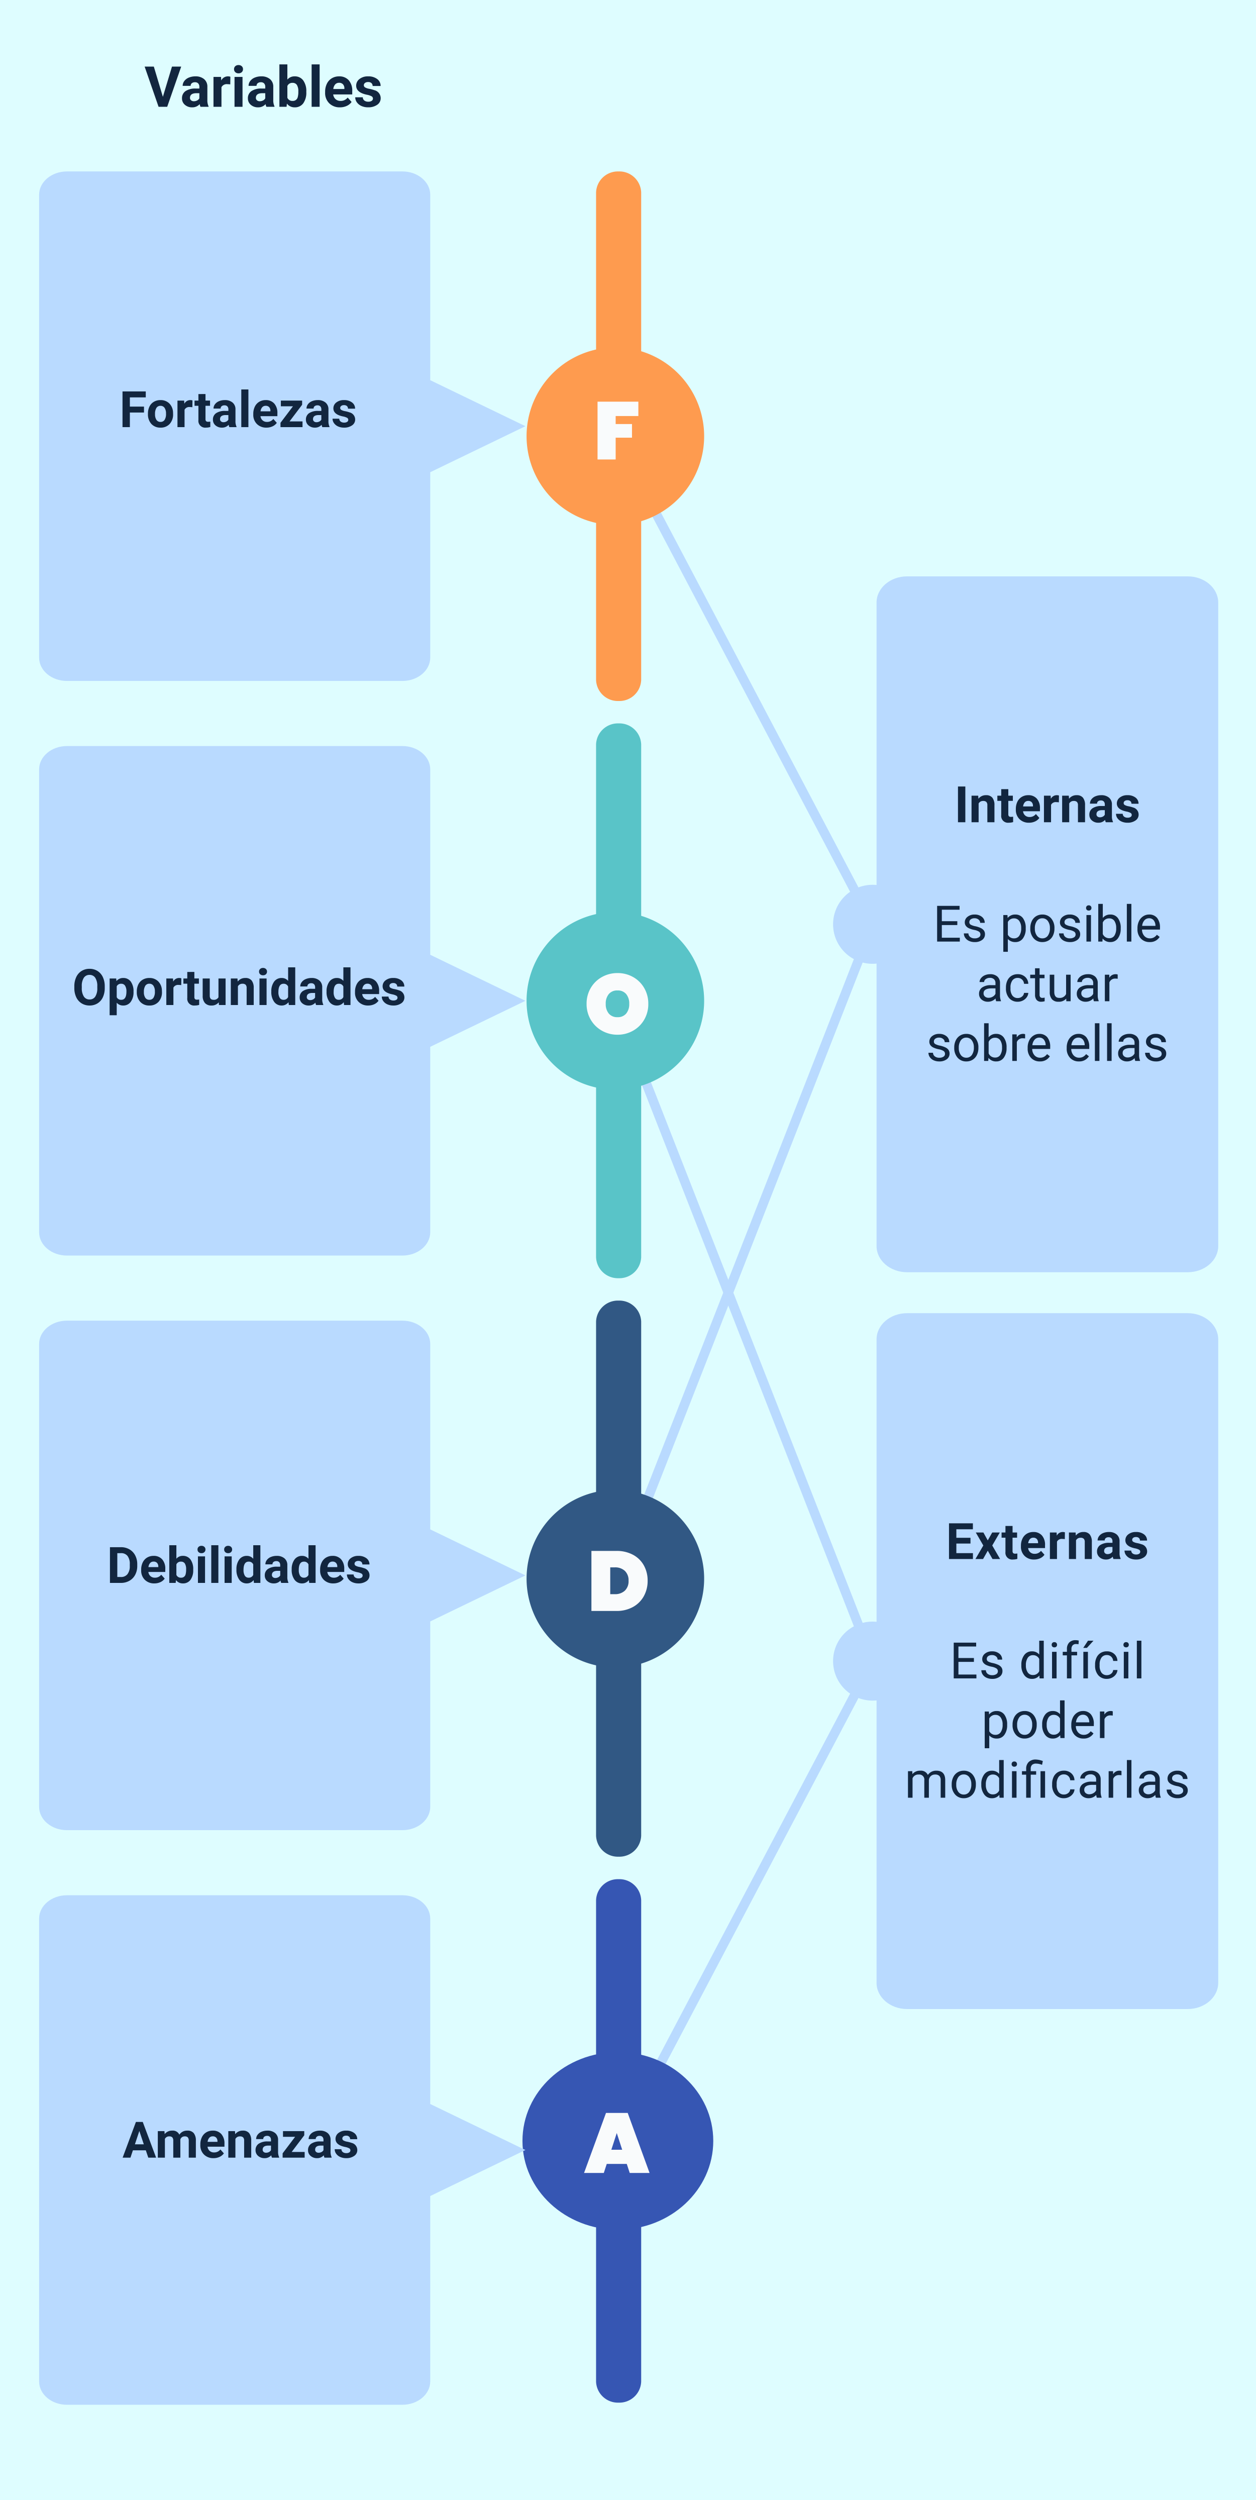 <svg xmlns="http://www.w3.org/2000/svg" xmlns:xlink="http://www.w3.org/1999/xlink" width="400" height="796" viewBox="0 0 400 796">
  <defs>
    <clipPath id="clip-path">
      <rect id="Rectángulo_378866" data-name="Rectángulo 378866" width="710.412" height="337.92" fill="none"/>
    </clipPath>
    <clipPath id="clip-path-4">
      <rect id="Rectángulo_378871" data-name="Rectángulo 378871" width="16.69" height="16.691" fill="none"/>
    </clipPath>
  </defs>
  <g id="Grupo_1099639" data-name="Grupo 1099639" transform="translate(8714 8476)">
    <g id="Grupo_1074944" data-name="Grupo 1074944" transform="translate(-40 1131)">
      <rect id="Rectángulo_378860" data-name="Rectángulo 378860" width="400" height="796" transform="translate(-8674 -9607)" fill="#defdff"/>
    </g>
    <line id="Línea_3191" data-name="Línea 3191" y1="81.914" x2="209.13" transform="translate(-8518.026 -7947.104) rotate(-90)" fill="none" stroke="#b9daff" stroke-miterlimit="10" stroke-width="3"/>
    <line id="Línea_3192" data-name="Línea 3192" y1="81.914" x2="155.403" transform="translate(-8518.026 -8181.702) rotate(-90)" fill="none" stroke="#b9daff" stroke-miterlimit="10" stroke-width="3"/>
    <path id="Trazado_615665" data-name="Trazado 615665" d="M209.13,81.914,0,0" transform="translate(-8518.026 -7972.572) rotate(-90)" fill="none" stroke="#b9daff" stroke-width="3"/>
    <line id="Línea_3194" data-name="Línea 3194" x1="155.403" y1="81.914" transform="translate(-8518.026 -7791.701) rotate(-90)" fill="none" stroke="#b9daff" stroke-miterlimit="10" stroke-width="3"/>
    <path id="Trazado_615647" data-name="Trazado 615647" d="M154.8,0H7.427C3.325,0,0,3.972,0,8.871V115.689c0,4.9,3.325,8.873,7.427,8.873H66.461l2.452,5.07,12.2,25.24,12.2-25.24,2.45-5.07H154.8c4.1,0,7.429-3.974,7.429-8.873V8.871C162.227,3.972,158.9,0,154.8,0" transform="translate(-8701.544 -8259.185) rotate(-90)" fill="#b9daff"/>
    <path id="Trazado_615649" data-name="Trazado 615649" d="M6.685,0h153.3a6.948,6.948,0,0,1,6.685,7.183,6.948,6.948,0,0,1-6.685,7.183H6.685A6.948,6.948,0,0,1,0,7.183,6.948,6.948,0,0,1,6.685,0" transform="translate(-8524.169 -7711) rotate(-90)" fill="#3656b3"/>
    <path id="Trazado_615650" data-name="Trazado 615650" d="M6.685,0h163.69a6.948,6.948,0,0,1,6.685,7.183,6.948,6.948,0,0,1-6.685,7.183H6.685A6.948,6.948,0,0,1,0,7.183,6.948,6.948,0,0,1,6.685,0" transform="translate(-8524.169 -7884.828) rotate(-90)" fill="#315884"/>
    <path id="Trazado_615651" data-name="Trazado 615651" d="M176.651,7.183h0a6.948,6.948,0,0,1-6.685,7.183H6.685A6.948,6.948,0,0,1,0,7.183,6.948,6.948,0,0,1,6.685,0h163.28a6.948,6.948,0,0,1,6.685,7.183" transform="translate(-8524.169 -8069.019) rotate(-90)" fill="#59c4c8"/>
    <path id="Trazado_615652" data-name="Trazado 615652" d="M168.612,7.183h0a6.948,6.948,0,0,1-6.685,7.183H6.687A6.948,6.948,0,0,1,0,7.183,6.948,6.948,0,0,1,6.687,0H161.926a6.948,6.948,0,0,1,6.685,7.183" transform="translate(-8524.169 -8252.799) rotate(-90)" fill="#fe9b4f"/>
    <path id="Trazado_615653" data-name="Trazado 615653" d="M56.555,30.383c0,16.78-12.66,30.383-28.276,30.383S0,47.162,0,30.383,12.66,0,28.278,0,56.555,13.6,56.555,30.383" transform="translate(-8547.61 -7766.059) rotate(-90)" fill="#3656b3"/>
    <path id="Trazado_615718" data-name="Trazado 615718" d="M154.8,0H7.427C3.325,0,0,3.972,0,8.871V115.689c0,4.9,3.325,8.873,7.427,8.873H66.461l2.452,5.07,12.2,25.24,12.2-25.24,2.45-5.07H154.8c4.1,0,7.429-3.974,7.429-8.873V8.871C162.227,3.972,158.9,0,154.8,0" transform="translate(-8701.544 -8076.23) rotate(-90)" fill="#b9daff"/>
    <path id="Trazado_615719" data-name="Trazado 615719" d="M154.8,0H7.427C3.325,0,0,3.972,0,8.871V115.689c0,4.9,3.325,8.873,7.427,8.873H66.461l2.452,5.07,12.2,25.24,12.2-25.24,2.45-5.07H154.8c4.1,0,7.429-3.974,7.429-8.873V8.871C162.227,3.972,158.9,0,154.8,0" transform="translate(-8701.544 -7893.276) rotate(-90)" fill="#b9daff"/>
    <path id="Trazado_615720" data-name="Trazado 615720" d="M154.8,0H7.427C3.325,0,0,3.972,0,8.871V115.689c0,4.9,3.325,8.873,7.427,8.873H66.461l2.452,5.07,12.2,25.24,12.2-25.24,2.45-5.07H154.8c4.1,0,7.429-3.974,7.429-8.873V8.871C162.227,3.972,158.9,0,154.8,0" transform="translate(-8701.544 -7710.322) rotate(-90)" fill="#b9daff"/>
    <rect id="Rectángulo_378865" data-name="Rectángulo 378865" width="710.412" height="363.089" transform="translate(-8708.544 -7711) rotate(-90)" fill="none"/>
    <g id="Grupo_1074907" data-name="Grupo 1074907" transform="translate(-8679.502 -7711) rotate(-90)">
      <g id="Grupo_1074906" data-name="Grupo 1074906" clip-path="url(#clip-path)">
        <path id="Trazado_615655" data-name="Trazado 615655" d="M56.555,28.276A28.277,28.277,0,1,1,28.278,0,28.277,28.277,0,0,1,56.555,28.276" transform="translate(234.081 133.199)" fill="#315884"/>
        <path id="Trazado_615656" data-name="Trazado 615656" d="M46.979,23.49A23.489,23.489,0,1,1,23.488,0a23.49,23.49,0,0,1,23.49,23.49" transform="translate(238.869 137.985)" fill="#315884"/>
      </g>
    </g>
    <g id="Grupo_1074909" data-name="Grupo 1074909" transform="translate(-8679.502 -7711) rotate(-90)">
      <g id="Grupo_1074908" data-name="Grupo 1074908" clip-path="url(#clip-path)">
        <path id="Trazado_615657" data-name="Trazado 615657" d="M56.555,28.276A28.277,28.277,0,1,1,28.278,0,28.277,28.277,0,0,1,56.555,28.276" transform="translate(418.067 133.199)" fill="#59c4c8"/>
        <path id="Trazado_615658" data-name="Trazado 615658" d="M46.979,23.49A23.489,23.489,0,1,1,23.488,0a23.49,23.49,0,0,1,23.49,23.49" transform="translate(422.856 137.985)" fill="#59c4c8"/>
      </g>
    </g>
    <g id="Grupo_1074911" data-name="Grupo 1074911" transform="translate(-8679.502 -7711) rotate(-90)">
      <g id="Grupo_1074910" data-name="Grupo 1074910" clip-path="url(#clip-path)">
        <path id="Trazado_615659" data-name="Trazado 615659" d="M56.555,28.276A28.277,28.277,0,1,1,28.278,0,28.277,28.277,0,0,1,56.555,28.276" transform="translate(597.829 133.199)" fill="#fe9b4f"/>
        <path id="Trazado_615660" data-name="Trazado 615660" d="M46.978,23.49A23.489,23.489,0,1,1,23.488,0a23.49,23.49,0,0,1,23.49,23.49" transform="translate(602.617 137.985)" fill="#fe9b4f"/>
      </g>
    </g>
    <path id="Trazado_615661" data-name="Trazado 615661" d="M213.224,108.811H8.337c-4.6,0-8.337-4.356-8.337-9.727V9.727C0,4.353,3.733,0,8.337,0H213.224c4.6,0,8.337,4.353,8.337,9.727V99.083c0,5.372-3.733,9.727-8.337,9.727" transform="translate(-8434.841 -7836.323) rotate(-90)" fill="#b9daff"/>
    <path id="Trazado_615662" data-name="Trazado 615662" d="M25.152,12.576A12.576,12.576,0,1,1,12.576,0,12.576,12.576,0,0,1,25.152,12.576" transform="translate(-8448.688 -7934.527) rotate(-90)" fill="#b9daff"/>
    <g id="Grupo_1074917" data-name="Grupo 1074917" transform="translate(-8444.458 -7938.758) rotate(-90)" style="mix-blend-mode: multiply;isolation: isolate">
      <g id="Grupo_1074916" data-name="Grupo 1074916">
        <g id="Grupo_1074915" data-name="Grupo 1074915" clip-path="url(#clip-path-4)">
          <ellipse id="Elipse_6027" data-name="Elipse 6027" cx="7.833" cy="7.833" rx="7.833" ry="7.833" transform="translate(0.512 0.513)" fill="none" stroke="#b9daff" stroke-miterlimit="10" stroke-width="0.5"/>
        </g>
      </g>
    </g>
    <path id="Trazado_615663" data-name="Trazado 615663" d="M213.224,108.811H8.337c-4.6,0-8.337-4.356-8.337-9.727V9.727C0,4.353,3.733,0,8.337,0H213.224c4.6,0,8.337,4.353,8.337,9.727V99.083c0,5.372-3.733,9.727-8.337,9.727" transform="translate(-8434.841 -8070.923) rotate(-90)" fill="#b9daff"/>
    <path id="Trazado_615664" data-name="Trazado 615664" d="M25.152,12.576A12.576,12.576,0,1,1,12.576,0,12.576,12.576,0,0,1,25.152,12.576" transform="translate(-8448.688 -8169.127) rotate(-90)" fill="#b9daff"/>
    <g id="Grupo_1074923" data-name="Grupo 1074923" transform="translate(-8444.458 -8173.358) rotate(-90)" style="mix-blend-mode: multiply;isolation: isolate">
      <g id="Grupo_1074922" data-name="Grupo 1074922">
        <g id="Grupo_1074921" data-name="Grupo 1074921" clip-path="url(#clip-path-4)">
          <ellipse id="Elipse_6028" data-name="Elipse 6028" cx="7.833" cy="7.833" rx="7.833" ry="7.833" transform="translate(0.512 0.513)" fill="none" stroke="#b9daff" stroke-miterlimit="10" stroke-width="0.5"/>
        </g>
      </g>
    </g>
    <rect id="Rectángulo_378875" data-name="Rectángulo 378875" width="710.412" height="337.92" transform="translate(-8679.502 -7711) rotate(-90)" fill="none"/>
    <rect id="Rectángulo_378876" data-name="Rectángulo 378876" width="710.412" height="337.92" transform="translate(-8679.502 -7711) rotate(-90)" fill="none"/>
    <path id="Trazado_873513" data-name="Trazado 873513" d="M-26.133,0h-2.344V-11.375h2.344Zm4.1-8.453.07.977a2.951,2.951,0,0,1,2.43-1.133,2.453,2.453,0,0,1,2,.789,3.682,3.682,0,0,1,.672,2.359V0h-2.258V-5.406a1.465,1.465,0,0,0-.312-1.043,1.4,1.4,0,0,0-1.039-.324,1.553,1.553,0,0,0-1.43.813V0h-2.258V-8.453Zm9.586-2.078v2.078H-11V-6.8h-1.445v4.219a1.007,1.007,0,0,0,.18.672.9.9,0,0,0,.688.2,3.6,3.6,0,0,0,.664-.055V-.047a4.648,4.648,0,0,1-1.367.2,2.156,2.156,0,0,1-2.422-2.4V-6.8h-1.234V-8.453H-14.7v-2.078ZM-5.852.156A4.15,4.15,0,0,1-8.879-.984a4.054,4.054,0,0,1-1.168-3.039v-.219A5.106,5.106,0,0,1-9.555-6.52,3.612,3.612,0,0,1-8.16-8.066,3.914,3.914,0,0,1-6.1-8.609a3.508,3.508,0,0,1,2.73,1.094,4.444,4.444,0,0,1,1,3.1v.922H-7.758A2.1,2.1,0,0,0-7.1-2.164a2,2,0,0,0,1.395.5,2.437,2.437,0,0,0,2.039-.945l1.109,1.242A3.389,3.389,0,0,1-3.93-.246,4.511,4.511,0,0,1-5.852.156Zm-.258-6.945a1.411,1.411,0,0,0-1.09.455,2.357,2.357,0,0,0-.535,1.3h3.141v-.181A1.681,1.681,0,0,0-5-6.377,1.456,1.456,0,0,0-6.109-6.789Zm9.766.453A6.134,6.134,0,0,0,2.844-6.4a1.654,1.654,0,0,0-1.68.867V0H-1.094V-8.453H1.039L1.1-7.445A2.092,2.092,0,0,1,2.984-8.609a2.366,2.366,0,0,1,.7.1ZM6.82-8.453l.07.977A2.951,2.951,0,0,1,9.32-8.609a2.453,2.453,0,0,1,2,.789,3.682,3.682,0,0,1,.672,2.359V0H9.734V-5.406a1.465,1.465,0,0,0-.312-1.043,1.4,1.4,0,0,0-1.039-.324,1.553,1.553,0,0,0-1.43.813V0H4.7V-8.453ZM18.6,0a2.507,2.507,0,0,1-.227-.758,2.732,2.732,0,0,1-2.133.914,3,3,0,0,1-2.059-.719,2.312,2.312,0,0,1-.816-1.812,2.389,2.389,0,0,1,1-2.062,4.915,4.915,0,0,1,2.879-.727h1.039v-.484a1.393,1.393,0,0,0-.3-.937,1.183,1.183,0,0,0-.949-.352,1.345,1.345,0,0,0-.895.273.929.929,0,0,0-.324.75H13.555a2.268,2.268,0,0,1,.453-1.359,3,3,0,0,1,1.281-.98,4.669,4.669,0,0,1,1.859-.355,3.689,3.689,0,0,1,2.48.785,2.747,2.747,0,0,1,.918,2.207v3.664a4.041,4.041,0,0,0,.336,1.82V0ZM16.734-1.57a1.945,1.945,0,0,0,.922-.223,1.462,1.462,0,0,0,.625-.6V-3.844h-.844q-1.7,0-1.8,1.172l-.008.133a.9.9,0,0,0,.3.7A1.153,1.153,0,0,0,16.734-1.57Zm10.125-.766a.727.727,0,0,0-.41-.652,4.659,4.659,0,0,0-1.316-.426q-3.016-.633-3.016-2.562a2.323,2.323,0,0,1,.934-1.879,3.766,3.766,0,0,1,2.441-.754,4.053,4.053,0,0,1,2.574.758,2.388,2.388,0,0,1,.965,1.969H26.773a1.092,1.092,0,0,0-.312-.8A1.322,1.322,0,0,0,25.484-7a1.351,1.351,0,0,0-.883.258.814.814,0,0,0-.312.656.7.7,0,0,0,.355.605,3.657,3.657,0,0,0,1.2.4,9.8,9.8,0,0,1,1.422.379A2.336,2.336,0,0,1,29.055-2.43a2.2,2.2,0,0,1-.992,1.871A4.28,4.28,0,0,1,25.5.156a4.47,4.47,0,0,1-1.887-.379A3.166,3.166,0,0,1,22.32-1.262a2.414,2.414,0,0,1-.469-1.426h2.141a1.179,1.179,0,0,0,.445.922,1.766,1.766,0,0,0,1.109.32,1.635,1.635,0,0,0,.98-.246A.766.766,0,0,0,26.859-2.336ZM-28.687,32.742h-4.93v4.031h5.727V38h-7.227V26.625h7.148v1.227h-5.648v3.664h4.93Zm7.359,3.016a1.064,1.064,0,0,0-.441-.91,4.249,4.249,0,0,0-1.539-.559,7.277,7.277,0,0,1-1.742-.562A2.479,2.479,0,0,1-26,32.945a1.869,1.869,0,0,1-.309-1.078,2.193,2.193,0,0,1,.879-1.758,3.432,3.432,0,0,1,2.246-.719,3.532,3.532,0,0,1,2.332.742,2.357,2.357,0,0,1,.895,1.9h-1.453a1.3,1.3,0,0,0-.5-1.023,1.888,1.888,0,0,0-1.27-.43,1.976,1.976,0,0,0-1.234.344,1.082,1.082,0,0,0-.445.9.877.877,0,0,0,.414.789,5.1,5.1,0,0,0,1.5.508A7.8,7.8,0,0,1-21.2,33.7a2.558,2.558,0,0,1,1,.809,1.988,1.988,0,0,1,.324,1.152,2.163,2.163,0,0,1-.906,1.816,3.8,3.8,0,0,1-2.352.684,4.257,4.257,0,0,1-1.8-.359,2.922,2.922,0,0,1-1.223-1A2.42,2.42,0,0,1-26.6,35.4h1.445a1.5,1.5,0,0,0,.582,1.152,2.258,2.258,0,0,0,1.434.426,2.331,2.331,0,0,0,1.316-.332A1.02,1.02,0,0,0-21.328,35.758ZM-6.9,33.867a5.062,5.062,0,0,1-.883,3.109,2.829,2.829,0,0,1-2.391,1.18,3.1,3.1,0,0,1-2.422-.977v4.07h-1.445v-11.7h1.32l.07.938A2.977,2.977,0,0,1-10.2,29.391a2.882,2.882,0,0,1,2.41,1.148,5.117,5.117,0,0,1,.887,3.2ZM-8.344,33.7a3.735,3.735,0,0,0-.609-2.258,1.963,1.963,0,0,0-1.672-.828,2.125,2.125,0,0,0-1.969,1.164V35.82a2.129,2.129,0,0,0,1.984,1.156,1.954,1.954,0,0,0,1.652-.824A4.077,4.077,0,0,0-8.344,33.7Zm2.9-.008a4.993,4.993,0,0,1,.488-2.234A3.643,3.643,0,0,1-3.6,29.93a3.7,3.7,0,0,1,1.988-.539,3.565,3.565,0,0,1,2.793,1.2,4.6,4.6,0,0,1,1.066,3.18v.1a5.036,5.036,0,0,1-.473,2.215A3.589,3.589,0,0,1,.426,37.609a3.743,3.743,0,0,1-2.02.547,3.556,3.556,0,0,1-2.785-1.2A4.575,4.575,0,0,1-5.445,33.8Zm1.453.172a3.616,3.616,0,0,0,.652,2.258,2.088,2.088,0,0,0,1.746.852,2.075,2.075,0,0,0,1.75-.863A3.955,3.955,0,0,0,.8,33.7a3.61,3.61,0,0,0-.66-2.254,2.1,2.1,0,0,0-1.754-.863,2.075,2.075,0,0,0-1.727.852A3.925,3.925,0,0,0-3.992,33.867ZM8.984,35.758a1.064,1.064,0,0,0-.441-.91A4.249,4.249,0,0,0,7,34.289a7.277,7.277,0,0,1-1.742-.562,2.479,2.479,0,0,1-.953-.781A1.869,1.869,0,0,1,4,31.867a2.193,2.193,0,0,1,.879-1.758,3.432,3.432,0,0,1,2.246-.719,3.532,3.532,0,0,1,2.332.742,2.357,2.357,0,0,1,.895,1.9H8.9a1.3,1.3,0,0,0-.5-1.023,1.888,1.888,0,0,0-1.27-.43,1.976,1.976,0,0,0-1.234.344,1.082,1.082,0,0,0-.445.9.877.877,0,0,0,.414.789,5.1,5.1,0,0,0,1.5.508,7.8,7.8,0,0,1,1.754.578,2.558,2.558,0,0,1,1,.809,1.988,1.988,0,0,1,.324,1.152,2.163,2.163,0,0,1-.906,1.816,3.8,3.8,0,0,1-2.352.684,4.257,4.257,0,0,1-1.8-.359,2.922,2.922,0,0,1-1.223-1A2.42,2.42,0,0,1,3.711,35.4H5.156a1.5,1.5,0,0,0,.582,1.152,2.258,2.258,0,0,0,1.434.426,2.331,2.331,0,0,0,1.316-.332A1.02,1.02,0,0,0,8.984,35.758ZM13.883,38H12.438V29.547h1.445ZM12.32,27.3a.863.863,0,0,1,.215-.594.807.807,0,0,1,.637-.242.819.819,0,0,1,.641.242.854.854,0,0,1,.219.594.826.826,0,0,1-.219.586.834.834,0,0,1-.641.234.821.821,0,0,1-.637-.234A.834.834,0,0,1,12.32,27.3Zm11.031,6.563a5.026,5.026,0,0,1-.891,3.113,2.846,2.846,0,0,1-2.391,1.176,2.947,2.947,0,0,1-2.477-1.133l-.07.977H16.2V26h1.445v4.477a2.93,2.93,0,0,1,2.414-1.086,2.863,2.863,0,0,1,2.418,1.164,5.177,5.177,0,0,1,.879,3.188ZM21.906,33.7a3.906,3.906,0,0,0-.57-2.281,1.888,1.888,0,0,0-1.641-.8,2.122,2.122,0,0,0-2.055,1.328V35.6a2.181,2.181,0,0,0,2.07,1.328,1.878,1.878,0,0,0,1.617-.8A4.153,4.153,0,0,0,21.906,33.7ZM26.742,38H25.3V26h1.445Zm5.82.156a3.693,3.693,0,0,1-2.8-1.129,4.19,4.19,0,0,1-1.078-3.02v-.266a5.073,5.073,0,0,1,.48-2.246,3.748,3.748,0,0,1,1.344-1.547,3.378,3.378,0,0,1,1.871-.559,3.166,3.166,0,0,1,2.563,1.086,4.7,4.7,0,0,1,.914,3.109v.6H30.133a3,3,0,0,0,.73,2.02,2.3,2.3,0,0,0,1.777.77,2.517,2.517,0,0,0,1.3-.312,3.258,3.258,0,0,0,.93-.828l.883.688A3.55,3.55,0,0,1,32.563,38.156Zm-.18-7.578a1.928,1.928,0,0,0-1.469.637A3.1,3.1,0,0,0,30.18,33h4.234v-.109a2.753,2.753,0,0,0-.594-1.707A1.815,1.815,0,0,0,32.383,30.578ZM-16.309,57a3.036,3.036,0,0,1-.2-.891,3.225,3.225,0,0,1-2.406,1.047,2.984,2.984,0,0,1-2.051-.707,2.287,2.287,0,0,1-.8-1.793,2.39,2.39,0,0,1,1-2.051,4.733,4.733,0,0,1,2.824-.73h1.406v-.664A1.623,1.623,0,0,0-16.988,50a1.821,1.821,0,0,0-1.336-.449,2.107,2.107,0,0,0-1.3.391,1.151,1.151,0,0,0-.523.945H-21.6a2,2,0,0,1,.449-1.223,3.066,3.066,0,0,1,1.219-.934,4.1,4.1,0,0,1,1.691-.344,3.342,3.342,0,0,1,2.289.73,2.635,2.635,0,0,1,.859,2.012v3.891a4.757,4.757,0,0,0,.3,1.852V57Zm-2.4-1.1a2.54,2.54,0,0,0,1.289-.352,2.127,2.127,0,0,0,.883-.914V52.9h-1.133q-2.656,0-2.656,1.555a1.316,1.316,0,0,0,.453,1.063A1.742,1.742,0,0,0-18.707,55.9Zm9.273.078a2.082,2.082,0,0,0,1.352-.469,1.649,1.649,0,0,0,.641-1.172h1.367a2.621,2.621,0,0,1-.5,1.383A3.293,3.293,0,0,1-7.8,56.766a3.55,3.55,0,0,1-1.629.391A3.482,3.482,0,0,1-12.18,56a4.59,4.59,0,0,1-1.02-3.152v-.242a5.089,5.089,0,0,1,.453-2.2,3.451,3.451,0,0,1,1.3-1.492,3.7,3.7,0,0,1,2-.531,3.39,3.39,0,0,1,2.363.852,3.043,3.043,0,0,1,1,2.211H-7.441a1.992,1.992,0,0,0-.621-1.348,1.932,1.932,0,0,0-1.379-.527,2.023,2.023,0,0,0-1.707.793,3.724,3.724,0,0,0-.605,2.293v.273a3.65,3.65,0,0,0,.6,2.25A2.033,2.033,0,0,0-9.434,55.977ZM-2.488,46.5v2.047H-.91v1.117H-2.488v5.249a1.173,1.173,0,0,0,.211.763.888.888,0,0,0,.719.254,3.5,3.5,0,0,0,.688-.094V57a4.215,4.215,0,0,1-1.109.155,1.8,1.8,0,0,1-1.461-.586,2.517,2.517,0,0,1-.492-1.664V49.664H-5.473V48.547h1.539V46.5ZM6,56.164a3.07,3.07,0,0,1-2.477.992,2.628,2.628,0,0,1-2.059-.785,3.4,3.4,0,0,1-.715-2.324v-5.5H2.191v5.461q0,1.922,1.563,1.922a2.163,2.163,0,0,0,2.2-1.234V48.547H7.4V57H6.027Zm8.82.836a3.036,3.036,0,0,1-.2-.891,3.225,3.225,0,0,1-2.406,1.047,2.984,2.984,0,0,1-2.051-.707,2.287,2.287,0,0,1-.8-1.793,2.39,2.39,0,0,1,1-2.051,4.733,4.733,0,0,1,2.824-.73H14.59v-.664A1.623,1.623,0,0,0,14.137,50a1.821,1.821,0,0,0-1.336-.449,2.107,2.107,0,0,0-1.3.391,1.151,1.151,0,0,0-.523.945H9.527a2,2,0,0,1,.449-1.223,3.066,3.066,0,0,1,1.219-.934,4.1,4.1,0,0,1,1.691-.344,3.342,3.342,0,0,1,2.289.73,2.635,2.635,0,0,1,.859,2.012v3.891a4.757,4.757,0,0,0,.3,1.852V57Zm-2.4-1.1a2.54,2.54,0,0,0,1.289-.352,2.127,2.127,0,0,0,.883-.914V52.9H13.457q-2.656,0-2.656,1.555a1.316,1.316,0,0,0,.453,1.063A1.742,1.742,0,0,0,12.418,55.9Zm9.969-6.055a4.331,4.331,0,0,0-.711-.055A1.9,1.9,0,0,0,19.746,51v6H18.3V48.547h1.406l.023.977a2.251,2.251,0,0,1,2.016-1.133,1.477,1.477,0,0,1,.641.109Zm-55,23.914a1.064,1.064,0,0,0-.441-.91,4.249,4.249,0,0,0-1.539-.559,7.277,7.277,0,0,1-1.742-.562,2.479,2.479,0,0,1-.953-.781,1.869,1.869,0,0,1-.309-1.078,2.193,2.193,0,0,1,.879-1.758,3.432,3.432,0,0,1,2.246-.719,3.532,3.532,0,0,1,2.332.742,2.357,2.357,0,0,1,.895,1.9H-32.7a1.3,1.3,0,0,0-.5-1.023,1.888,1.888,0,0,0-1.27-.43,1.976,1.976,0,0,0-1.234.344,1.082,1.082,0,0,0-.445.9.877.877,0,0,0,.414.789,5.1,5.1,0,0,0,1.5.508,7.8,7.8,0,0,1,1.754.578,2.558,2.558,0,0,1,1,.809,1.988,1.988,0,0,1,.324,1.152,2.163,2.163,0,0,1-.906,1.816,3.8,3.8,0,0,1-2.352.684,4.257,4.257,0,0,1-1.8-.359,2.922,2.922,0,0,1-1.223-1,2.42,2.42,0,0,1-.441-1.395h1.445a1.5,1.5,0,0,0,.582,1.152,2.258,2.258,0,0,0,1.434.426,2.331,2.331,0,0,0,1.316-.332A1.02,1.02,0,0,0-32.609,73.758Zm2.945-2.062a4.993,4.993,0,0,1,.488-2.234,3.643,3.643,0,0,1,1.359-1.531,3.7,3.7,0,0,1,1.988-.539,3.565,3.565,0,0,1,2.793,1.2,4.6,4.6,0,0,1,1.066,3.18v.1a5.036,5.036,0,0,1-.473,2.215,3.589,3.589,0,0,1-1.352,1.527,3.743,3.743,0,0,1-2.02.547,3.556,3.556,0,0,1-2.785-1.2A4.575,4.575,0,0,1-29.664,71.8Zm1.453.172a3.616,3.616,0,0,0,.652,2.258,2.088,2.088,0,0,0,1.746.852,2.075,2.075,0,0,0,1.75-.863,3.955,3.955,0,0,0,.648-2.418,3.61,3.61,0,0,0-.66-2.254,2.1,2.1,0,0,0-1.754-.863,2.075,2.075,0,0,0-1.727.852A3.925,3.925,0,0,0-28.211,71.867Zm15.211,0a5.026,5.026,0,0,1-.891,3.113,2.846,2.846,0,0,1-2.391,1.176,2.947,2.947,0,0,1-2.477-1.133l-.07.977h-1.328V64h1.445v4.477A2.93,2.93,0,0,1-16.3,67.391a2.863,2.863,0,0,1,2.418,1.164A5.177,5.177,0,0,1-13,71.742Zm-1.445-.164a3.906,3.906,0,0,0-.57-2.281,1.888,1.888,0,0,0-1.641-.8,2.122,2.122,0,0,0-2.055,1.328V73.6a2.181,2.181,0,0,0,2.07,1.328,1.878,1.878,0,0,0,1.617-.8A4.153,4.153,0,0,0-14.445,71.7Zm7.352-2.859a4.331,4.331,0,0,0-.711-.055A1.9,1.9,0,0,0-9.734,70v6H-11.18V67.547h1.406l.023.977a2.251,2.251,0,0,1,2.016-1.133,1.477,1.477,0,0,1,.641.109Zm4.688,7.313a3.693,3.693,0,0,1-2.8-1.129,4.19,4.19,0,0,1-1.078-3.02v-.266A5.073,5.073,0,0,1-5.8,69.5a3.748,3.748,0,0,1,1.344-1.547,3.378,3.378,0,0,1,1.871-.559A3.166,3.166,0,0,1-.023,68.477a4.7,4.7,0,0,1,.914,3.109v.6H-4.836a3,3,0,0,0,.73,2.02,2.3,2.3,0,0,0,1.777.77,2.517,2.517,0,0,0,1.3-.312,3.259,3.259,0,0,0,.93-.828l.883.688A3.55,3.55,0,0,1-2.406,76.156Zm-.18-7.578a1.928,1.928,0,0,0-1.469.637A3.1,3.1,0,0,0-4.789,71H-.555v-.109a2.753,2.753,0,0,0-.594-1.707A1.815,1.815,0,0,0-2.586,68.578Zm12.617,7.578a3.693,3.693,0,0,1-2.8-1.129,4.19,4.19,0,0,1-1.078-3.02v-.266a5.073,5.073,0,0,1,.48-2.246A3.748,3.748,0,0,1,7.98,67.949a3.378,3.378,0,0,1,1.871-.559,3.166,3.166,0,0,1,2.563,1.086,4.7,4.7,0,0,1,.914,3.109v.6H7.6a3,3,0,0,0,.73,2.02,2.3,2.3,0,0,0,1.777.77,2.517,2.517,0,0,0,1.3-.312,3.259,3.259,0,0,0,.93-.828l.883.688A3.55,3.55,0,0,1,10.031,76.156Zm-.18-7.578a1.928,1.928,0,0,0-1.469.637A3.1,3.1,0,0,0,7.648,71h4.234v-.109a2.753,2.753,0,0,0-.594-1.707A1.815,1.815,0,0,0,9.852,68.578ZM16.57,76H15.125V64H16.57Zm3.883,0H19.008V64h1.445Zm7.531,0a3.036,3.036,0,0,1-.2-.891,3.225,3.225,0,0,1-2.406,1.047,2.984,2.984,0,0,1-2.051-.707,2.287,2.287,0,0,1-.8-1.793,2.39,2.39,0,0,1,1-2.051,4.733,4.733,0,0,1,2.824-.73h1.406v-.664A1.623,1.623,0,0,0,27.3,69a1.821,1.821,0,0,0-1.336-.449,2.108,2.108,0,0,0-1.3.391,1.151,1.151,0,0,0-.523.945H22.7a2,2,0,0,1,.449-1.223,3.066,3.066,0,0,1,1.219-.934,4.1,4.1,0,0,1,1.691-.344,3.342,3.342,0,0,1,2.289.73,2.635,2.635,0,0,1,.859,2.012v3.891a4.757,4.757,0,0,0,.3,1.852V76Zm-2.4-1.1a2.54,2.54,0,0,0,1.289-.352,2.127,2.127,0,0,0,.883-.914V71.9H26.625q-2.656,0-2.656,1.555a1.316,1.316,0,0,0,.453,1.063A1.742,1.742,0,0,0,25.586,74.9Zm10.8-1.141a1.064,1.064,0,0,0-.441-.91,4.249,4.249,0,0,0-1.539-.559,7.277,7.277,0,0,1-1.742-.562,2.478,2.478,0,0,1-.953-.781,1.869,1.869,0,0,1-.309-1.078,2.193,2.193,0,0,1,.879-1.758,3.432,3.432,0,0,1,2.246-.719,3.532,3.532,0,0,1,2.332.742,2.357,2.357,0,0,1,.895,1.9H36.3a1.3,1.3,0,0,0-.5-1.023,1.888,1.888,0,0,0-1.27-.43,1.976,1.976,0,0,0-1.234.344,1.082,1.082,0,0,0-.445.9.877.877,0,0,0,.414.789,5.1,5.1,0,0,0,1.5.508,7.8,7.8,0,0,1,1.754.578,2.558,2.558,0,0,1,1,.809,1.988,1.988,0,0,1,.324,1.152,2.163,2.163,0,0,1-.906,1.816,3.8,3.8,0,0,1-2.352.684,4.257,4.257,0,0,1-1.8-.359,2.922,2.922,0,0,1-1.223-1,2.42,2.42,0,0,1-.441-1.395h1.445a1.5,1.5,0,0,0,.582,1.152,2.258,2.258,0,0,0,1.434.426,2.331,2.331,0,0,0,1.316-.332A1.02,1.02,0,0,0,36.391,73.758Z" transform="translate(-8380.436 -8214.202)" fill="#12263f"/>
    <path id="Trazado_873509" data-name="Trazado 873509" d="M14.3-18.408v4.576H7.072v2.548h5.2v4.342h-5.2V0H1.3V-18.408Z" transform="translate(-8525 -8329.702)" fill="#f9fbfc"/>
    <path id="Trazado_873510" data-name="Trazado 873510" d="M10.665.189A9.928,9.928,0,0,1,5.711-1.08,9.5,9.5,0,0,1,2.133-4.59,9.743,9.743,0,0,1,.81-9.639a9.743,9.743,0,0,1,1.323-5.049,9.4,9.4,0,0,1,3.578-3.5,10.011,10.011,0,0,1,4.954-1.255,9.936,9.936,0,0,1,4.941,1.255,9.327,9.327,0,0,1,3.55,3.5,9.821,9.821,0,0,1,1.309,5.049A9.821,9.821,0,0,1,19.156-4.59a9.4,9.4,0,0,1-3.564,3.51A9.875,9.875,0,0,1,10.665.189Zm0-5.589a3.41,3.41,0,0,0,2.754-1.148,4.627,4.627,0,0,0,.972-3.092,4.67,4.67,0,0,0-.972-3.118,3.41,3.41,0,0,0-2.754-1.148,3.443,3.443,0,0,0-2.781,1.148,4.67,4.67,0,0,0-.972,3.118,4.627,4.627,0,0,0,.972,3.092A3.443,3.443,0,0,0,10.665-5.4Z" transform="translate(-8528 -8146.733)" fill="#f9fbfc"/>
    <path id="Trazado_873511" data-name="Trazado 873511" d="M9.315-19.116A10.9,10.9,0,0,1,14.566-17.9a8.529,8.529,0,0,1,3.47,3.375,9.849,9.849,0,0,1,1.215,4.914A9.945,9.945,0,0,1,18.036-4.7a8.746,8.746,0,0,1-3.47,3.443A10.617,10.617,0,0,1,9.315,0H1.35V-19.116Zm-.54,13.77a4.526,4.526,0,0,0,3.213-1.107,4.106,4.106,0,0,0,1.188-3.159,4.106,4.106,0,0,0-1.188-3.159,4.526,4.526,0,0,0-3.213-1.107H7.344v8.532Z" transform="translate(-8527 -7963.072)" fill="#f9fbfc"/>
    <path id="Trazado_873512" data-name="Trazado 873512" d="M13.608-2.889H7.236L6.291,0H0L6.993-19.116h6.912L20.871,0H14.553ZM12.15-7.4l-1.728-5.319L8.694-7.4Z" transform="translate(-8528 -7784.124)" fill="#f9fbfc"/>
    <path id="Trazado_873505" data-name="Trazado 873505" d="M7.859-4.648h-4.5V0H1.016V-11.375H8.422v1.9H3.359v2.938h4.5ZM9.117-4.3A5.013,5.013,0,0,1,9.6-6.547,3.546,3.546,0,0,1,11-8.07a4.069,4.069,0,0,1,2.113-.539A3.849,3.849,0,0,1,15.9-7.562a4.2,4.2,0,0,1,1.207,2.844l.016.578A4.418,4.418,0,0,1,16.039-1.02,3.775,3.775,0,0,1,13.125.156a3.793,3.793,0,0,1-2.918-1.172A4.5,4.5,0,0,1,9.117-4.2Zm2.258.16A3.16,3.16,0,0,0,11.828-2.3a1.5,1.5,0,0,0,1.3.638,1.5,1.5,0,0,0,1.281-.63,3.457,3.457,0,0,0,.461-2.015,3.128,3.128,0,0,0-.461-1.831,1.5,1.5,0,0,0-1.3-.649,1.474,1.474,0,0,0-1.281.646A3.516,3.516,0,0,0,11.375-4.144ZM23.266-6.336a6.134,6.134,0,0,0-.812-.062,1.654,1.654,0,0,0-1.68.867V0H18.516V-8.453h2.133l.063,1.008a2.092,2.092,0,0,1,1.883-1.164,2.366,2.366,0,0,1,.7.1Zm4.18-4.2v2.078h1.445V-6.8H27.445v4.219a1.007,1.007,0,0,0,.18.672.9.9,0,0,0,.688.2,3.6,3.6,0,0,0,.664-.055V-.047a4.648,4.648,0,0,1-1.367.2,2.156,2.156,0,0,1-2.422-2.4V-6.8H23.953V-8.453h1.234v-2.078ZM35.047,0a2.507,2.507,0,0,1-.227-.758,2.732,2.732,0,0,1-2.133.914,3,3,0,0,1-2.059-.719,2.312,2.312,0,0,1-.816-1.812,2.389,2.389,0,0,1,1-2.062,4.915,4.915,0,0,1,2.879-.727h1.039v-.484a1.393,1.393,0,0,0-.3-.937,1.183,1.183,0,0,0-.949-.352,1.345,1.345,0,0,0-.895.273.929.929,0,0,0-.324.75H30a2.268,2.268,0,0,1,.453-1.359,3,3,0,0,1,1.281-.98,4.669,4.669,0,0,1,1.859-.355,3.689,3.689,0,0,1,2.48.785,2.747,2.747,0,0,1,.918,2.207v3.664a4.041,4.041,0,0,0,.336,1.82V0ZM33.18-1.57a1.945,1.945,0,0,0,.922-.223,1.462,1.462,0,0,0,.625-.6V-3.844h-.844q-1.7,0-1.8,1.172l-.008.133a.9.9,0,0,0,.3.7A1.153,1.153,0,0,0,33.18-1.57ZM41.109,0H38.844V-12h2.266Zm5.75.156A4.15,4.15,0,0,1,43.832-.984a4.054,4.054,0,0,1-1.168-3.039v-.219a5.106,5.106,0,0,1,.492-2.277,3.612,3.612,0,0,1,1.395-1.547,3.914,3.914,0,0,1,2.059-.543,3.508,3.508,0,0,1,2.73,1.094,4.444,4.444,0,0,1,1,3.1v.922H44.953a2.1,2.1,0,0,0,.66,1.328,2,2,0,0,0,1.395.5,2.437,2.437,0,0,0,2.039-.945l1.109,1.242A3.389,3.389,0,0,1,48.781-.246,4.511,4.511,0,0,1,46.859.156ZM46.6-6.789a1.411,1.411,0,0,0-1.09.455,2.357,2.357,0,0,0-.535,1.3h3.141v-.181a1.681,1.681,0,0,0-.406-1.165A1.456,1.456,0,0,0,46.6-6.789ZM54.211-1.82h4.133V0H51.328V-1.375L55.3-6.633H51.445v-1.82h6.773v1.33ZM64.656,0a2.507,2.507,0,0,1-.227-.758A2.732,2.732,0,0,1,62.3.156a3,3,0,0,1-2.059-.719,2.312,2.312,0,0,1-.816-1.812,2.389,2.389,0,0,1,1-2.062A4.915,4.915,0,0,1,63.3-5.164h1.039v-.484a1.393,1.393,0,0,0-.3-.937,1.183,1.183,0,0,0-.949-.352,1.345,1.345,0,0,0-.895.273.929.929,0,0,0-.324.75H59.609a2.268,2.268,0,0,1,.453-1.359,3,3,0,0,1,1.281-.98A4.669,4.669,0,0,1,63.2-8.609a3.689,3.689,0,0,1,2.48.785A2.747,2.747,0,0,1,66.6-5.617v3.664a4.041,4.041,0,0,0,.336,1.82V0ZM62.789-1.57a1.945,1.945,0,0,0,.922-.223,1.462,1.462,0,0,0,.625-.6V-3.844h-.844q-1.7,0-1.8,1.172l-.008.133a.9.9,0,0,0,.3.7A1.153,1.153,0,0,0,62.789-1.57Zm10.125-.766a.727.727,0,0,0-.41-.652,4.659,4.659,0,0,0-1.316-.426q-3.016-.633-3.016-2.562a2.323,2.323,0,0,1,.934-1.879,3.766,3.766,0,0,1,2.441-.754,4.053,4.053,0,0,1,2.574.758,2.388,2.388,0,0,1,.965,1.969H72.828a1.092,1.092,0,0,0-.312-.8A1.322,1.322,0,0,0,71.539-7a1.351,1.351,0,0,0-.883.258.814.814,0,0,0-.312.656.7.7,0,0,0,.355.605,3.657,3.657,0,0,0,1.2.4A9.8,9.8,0,0,1,73.32-4.7,2.336,2.336,0,0,1,75.109-2.43a2.2,2.2,0,0,1-.992,1.871,4.28,4.28,0,0,1-2.562.715,4.47,4.47,0,0,1-1.887-.379,3.166,3.166,0,0,1-1.293-1.039,2.414,2.414,0,0,1-.469-1.426h2.141a1.179,1.179,0,0,0,.445.922,1.766,1.766,0,0,0,1.109.32,1.635,1.635,0,0,0,.98-.246A.766.766,0,0,0,72.914-2.336Z" transform="translate(-8676 -8340)" fill="#12263f"/>
    <path id="Trazado_873506" data-name="Trazado 873506" d="M10.359-5.43a6.867,6.867,0,0,1-.594,2.945,4.472,4.472,0,0,1-1.7,1.953A4.7,4.7,0,0,1,5.531.156a4.732,4.732,0,0,1-2.523-.68A4.515,4.515,0,0,1,1.289-2.465a6.67,6.67,0,0,1-.617-2.9V-5.93a6.831,6.831,0,0,1,.605-2.957,4.508,4.508,0,0,1,1.711-1.961,4.706,4.706,0,0,1,2.527-.684,4.706,4.706,0,0,1,2.527.684A4.508,4.508,0,0,1,9.754-8.887a6.811,6.811,0,0,1,.605,2.949ZM7.984-5.945a4.787,4.787,0,0,0-.641-2.719,2.088,2.088,0,0,0-1.828-.93,2.088,2.088,0,0,0-1.82.918,4.732,4.732,0,0,0-.648,2.691v.555a4.847,4.847,0,0,0,.641,2.7,2.082,2.082,0,0,0,1.844.961,2.064,2.064,0,0,0,1.813-.926,4.819,4.819,0,0,0,.641-2.7Zm11.539,1.8a5.07,5.07,0,0,1-.887,3.129A2.843,2.843,0,0,1,16.242.156a2.633,2.633,0,0,1-2.07-.891V3.25H11.914v-11.7h2.094l.078.828a2.654,2.654,0,0,1,2.141-.984,2.862,2.862,0,0,1,2.43,1.156,5.207,5.207,0,0,1,.867,3.188Zm-2.258-.164a3.327,3.327,0,0,0-.418-1.82,1.361,1.361,0,0,0-1.215-.641,1.478,1.478,0,0,0-1.461.813V-2.5a1.5,1.5,0,0,0,1.477.836Q17.266-1.664,17.266-4.312Zm3.3.008a5.013,5.013,0,0,1,.484-2.242A3.546,3.546,0,0,1,22.449-8.07a4.069,4.069,0,0,1,2.113-.539,3.849,3.849,0,0,1,2.793,1.047,4.2,4.2,0,0,1,1.207,2.844l.016.578A4.418,4.418,0,0,1,27.492-1.02,3.775,3.775,0,0,1,24.578.156,3.793,3.793,0,0,1,21.66-1.016,4.5,4.5,0,0,1,20.57-4.2Zm2.258.16A3.16,3.16,0,0,0,23.281-2.3a1.5,1.5,0,0,0,1.3.638,1.5,1.5,0,0,0,1.281-.63,3.457,3.457,0,0,0,.461-2.015,3.128,3.128,0,0,0-.461-1.831,1.5,1.5,0,0,0-1.3-.649,1.474,1.474,0,0,0-1.281.646A3.516,3.516,0,0,0,22.828-4.144ZM34.719-6.336a6.134,6.134,0,0,0-.812-.062,1.654,1.654,0,0,0-1.68.867V0H29.969V-8.453H32.1l.063,1.008a2.092,2.092,0,0,1,1.883-1.164,2.366,2.366,0,0,1,.7.1Zm4.18-4.2v2.078h1.445V-6.8H38.9v4.219a1.007,1.007,0,0,0,.18.672.9.9,0,0,0,.688.2,3.6,3.6,0,0,0,.664-.055V-.047a4.648,4.648,0,0,1-1.367.2,2.156,2.156,0,0,1-2.422-2.4V-6.8H35.406V-8.453h1.234v-2.078ZM46.664-.859A2.831,2.831,0,0,1,44.352.156a2.67,2.67,0,0,1-2.074-.781,3.335,3.335,0,0,1-.73-2.289V-8.453H43.8v5.467q0,1.322,1.2,1.322a1.63,1.63,0,0,0,1.578-.8V-8.453h2.266V0H46.727Zm5.969-7.594.07.977a2.951,2.951,0,0,1,2.43-1.133,2.453,2.453,0,0,1,2,.789A3.682,3.682,0,0,1,57.8-5.461V0H55.547V-5.406a1.465,1.465,0,0,0-.312-1.043A1.4,1.4,0,0,0,54.2-6.773a1.553,1.553,0,0,0-1.43.813V0H50.508V-8.453ZM61.9,0H59.633V-8.453H61.9ZM59.5-10.641a1.112,1.112,0,0,1,.34-.836,1.277,1.277,0,0,1,.926-.328,1.28,1.28,0,0,1,.922.328,1.105,1.105,0,0,1,.344.836,1.108,1.108,0,0,1-.348.844,1.283,1.283,0,0,1-.918.328,1.283,1.283,0,0,1-.918-.328A1.108,1.108,0,0,1,59.5-10.641Zm3.906,6.352a5.094,5.094,0,0,1,.887-3.148,2.877,2.877,0,0,1,2.426-1.172,2.589,2.589,0,0,1,2.039.922V-12h2.266V0H68.984l-.109-.9A2.657,2.657,0,0,1,66.7.156,2.869,2.869,0,0,1,64.309-1.02,5.258,5.258,0,0,1,63.406-4.289Zm2.258.168A3.337,3.337,0,0,0,66.078-2.3a1.349,1.349,0,0,0,1.2.634,1.511,1.511,0,0,0,1.477-.884V-5.889A1.489,1.489,0,0,0,67.3-6.773Q65.664-6.773,65.664-4.121ZM77.672,0a2.507,2.507,0,0,1-.227-.758,2.732,2.732,0,0,1-2.133.914,3,3,0,0,1-2.059-.719,2.312,2.312,0,0,1-.816-1.812,2.389,2.389,0,0,1,1-2.062,4.915,4.915,0,0,1,2.879-.727h1.039v-.484a1.393,1.393,0,0,0-.3-.937,1.183,1.183,0,0,0-.949-.352,1.345,1.345,0,0,0-.895.273.929.929,0,0,0-.324.75H72.625a2.268,2.268,0,0,1,.453-1.359,3,3,0,0,1,1.281-.98,4.669,4.669,0,0,1,1.859-.355,3.689,3.689,0,0,1,2.48.785,2.747,2.747,0,0,1,.918,2.207v3.664a4.041,4.041,0,0,0,.336,1.82V0ZM75.8-1.57a1.945,1.945,0,0,0,.922-.223,1.462,1.462,0,0,0,.625-.6V-3.844h-.844q-1.7,0-1.8,1.172l-.008.133a.9.9,0,0,0,.3.7A1.153,1.153,0,0,0,75.8-1.57ZM81-4.289a5.094,5.094,0,0,1,.887-3.148,2.877,2.877,0,0,1,2.426-1.172,2.589,2.589,0,0,1,2.039.922V-12h2.266V0H86.578l-.109-.9A2.657,2.657,0,0,1,84.3.156,2.869,2.869,0,0,1,81.9-1.02,5.258,5.258,0,0,1,81-4.289Zm2.258.168A3.337,3.337,0,0,0,83.672-2.3a1.349,1.349,0,0,0,1.2.634,1.511,1.511,0,0,0,1.477-.884V-5.889a1.489,1.489,0,0,0-1.461-.884Q83.258-6.773,83.258-4.121Zm11,4.277A4.15,4.15,0,0,1,91.23-.984a4.054,4.054,0,0,1-1.168-3.039v-.219a5.106,5.106,0,0,1,.492-2.277,3.612,3.612,0,0,1,1.395-1.547,3.914,3.914,0,0,1,2.059-.543,3.508,3.508,0,0,1,2.73,1.094,4.444,4.444,0,0,1,1,3.1v.922H92.352a2.1,2.1,0,0,0,.66,1.328,2,2,0,0,0,1.395.5,2.437,2.437,0,0,0,2.039-.945l1.109,1.242A3.389,3.389,0,0,1,96.18-.246,4.511,4.511,0,0,1,94.258.156ZM94-6.789a1.411,1.411,0,0,0-1.09.455,2.357,2.357,0,0,0-.535,1.3h3.141v-.181a1.681,1.681,0,0,0-.406-1.165A1.456,1.456,0,0,0,94-6.789Zm9.594,4.453a.727.727,0,0,0-.41-.652,4.659,4.659,0,0,0-1.316-.426q-3.016-.633-3.016-2.562a2.323,2.323,0,0,1,.934-1.879,3.766,3.766,0,0,1,2.441-.754,4.053,4.053,0,0,1,2.574.758,2.388,2.388,0,0,1,.965,1.969h-2.258a1.092,1.092,0,0,0-.312-.8A1.322,1.322,0,0,0,102.219-7a1.351,1.351,0,0,0-.883.258.814.814,0,0,0-.312.656.7.7,0,0,0,.355.605,3.657,3.657,0,0,0,1.2.4A9.8,9.8,0,0,1,104-4.7a2.336,2.336,0,0,1,1.789,2.273A2.2,2.2,0,0,1,104.8-.559a4.28,4.28,0,0,1-2.562.715,4.47,4.47,0,0,1-1.887-.379,3.166,3.166,0,0,1-1.293-1.039,2.414,2.414,0,0,1-.469-1.426h2.141a1.179,1.179,0,0,0,.445.922,1.766,1.766,0,0,0,1.109.32,1.635,1.635,0,0,0,.98-.246A.766.766,0,0,0,103.594-2.336Z" transform="translate(-8691 -8156)" fill="#12263f"/>
    <path id="Trazado_873507" data-name="Trazado 873507" d="M1.016,0V-11.375h3.5A5.315,5.315,0,0,1,7.2-10.7,4.712,4.712,0,0,1,9.047-8.777a5.928,5.928,0,0,1,.664,2.832v.523A5.945,5.945,0,0,1,9.059-2.6,4.672,4.672,0,0,1,7.219-.687,5.355,5.355,0,0,1,4.539,0ZM3.359-9.477v7.594H4.492a2.545,2.545,0,0,0,2.1-.9,4.06,4.06,0,0,0,.742-2.57v-.6a4.124,4.124,0,0,0-.719-2.629,2.537,2.537,0,0,0-2.1-.895ZM15.156.156A4.15,4.15,0,0,1,12.129-.984a4.054,4.054,0,0,1-1.168-3.039v-.219a5.106,5.106,0,0,1,.492-2.277,3.612,3.612,0,0,1,1.395-1.547,3.914,3.914,0,0,1,2.059-.543,3.508,3.508,0,0,1,2.73,1.094,4.444,4.444,0,0,1,1,3.1v.922H13.25a2.1,2.1,0,0,0,.66,1.328,2,2,0,0,0,1.395.5,2.437,2.437,0,0,0,2.039-.945l1.109,1.242A3.389,3.389,0,0,1,17.078-.246,4.511,4.511,0,0,1,15.156.156ZM14.9-6.789a1.411,1.411,0,0,0-1.09.455,2.357,2.357,0,0,0-.535,1.3h3.141v-.181a1.681,1.681,0,0,0-.406-1.165A1.456,1.456,0,0,0,14.9-6.789ZM27.531-4.148A5.119,5.119,0,0,1,26.664-.98,2.872,2.872,0,0,1,24.242.156,2.639,2.639,0,0,1,22.047-.9l-.1.9H19.914V-12h2.258v4.3a2.571,2.571,0,0,1,2.055-.914,2.9,2.9,0,0,1,2.426,1.137,5.126,5.126,0,0,1,.879,3.2Zm-2.258-.164a3.363,3.363,0,0,0-.406-1.871,1.374,1.374,0,0,0-1.211-.59,1.489,1.489,0,0,0-1.484.883v3.336a1.509,1.509,0,0,0,1.5.891,1.394,1.394,0,0,0,1.438-1.078A5.562,5.562,0,0,0,25.273-4.312ZM31.3,0H29.039V-8.453H31.3Zm-2.4-10.641a1.112,1.112,0,0,1,.34-.836,1.277,1.277,0,0,1,.926-.328,1.28,1.28,0,0,1,.922.328,1.105,1.105,0,0,1,.344.836,1.108,1.108,0,0,1-.348.844,1.283,1.283,0,0,1-.918.328,1.283,1.283,0,0,1-.918-.328A1.108,1.108,0,0,1,28.906-10.641ZM35.547,0H33.281V-12h2.266Zm4.242,0H37.523V-8.453h2.266Zm-2.4-10.641a1.112,1.112,0,0,1,.34-.836,1.277,1.277,0,0,1,.926-.328,1.28,1.28,0,0,1,.922.328,1.105,1.105,0,0,1,.344.836,1.108,1.108,0,0,1-.348.844,1.283,1.283,0,0,1-.918.328,1.283,1.283,0,0,1-.918-.328A1.108,1.108,0,0,1,37.391-10.641ZM41.3-4.289a5.094,5.094,0,0,1,.887-3.148,2.877,2.877,0,0,1,2.426-1.172,2.589,2.589,0,0,1,2.039.922V-12h2.266V0H46.875l-.109-.9A2.657,2.657,0,0,1,44.594.156,2.869,2.869,0,0,1,42.2-1.02,5.258,5.258,0,0,1,41.3-4.289Zm2.258.168A3.337,3.337,0,0,0,43.969-2.3a1.349,1.349,0,0,0,1.2.634,1.511,1.511,0,0,0,1.477-.884V-5.889a1.489,1.489,0,0,0-1.461-.884Q43.555-6.773,43.555-4.121ZM55.563,0a2.507,2.507,0,0,1-.227-.758A2.732,2.732,0,0,1,53.2.156a3,3,0,0,1-2.059-.719,2.312,2.312,0,0,1-.816-1.812,2.389,2.389,0,0,1,1-2.062A4.915,4.915,0,0,1,54.2-5.164h1.039v-.484a1.393,1.393,0,0,0-.3-.937,1.183,1.183,0,0,0-.949-.352,1.345,1.345,0,0,0-.895.273.929.929,0,0,0-.324.75H50.516a2.268,2.268,0,0,1,.453-1.359,3,3,0,0,1,1.281-.98,4.669,4.669,0,0,1,1.859-.355,3.689,3.689,0,0,1,2.48.785,2.747,2.747,0,0,1,.918,2.207v3.664a4.041,4.041,0,0,0,.336,1.82V0ZM53.7-1.57a1.945,1.945,0,0,0,.922-.223,1.462,1.462,0,0,0,.625-.6V-3.844H54.4q-1.7,0-1.8,1.172l-.008.133a.9.9,0,0,0,.3.7A1.153,1.153,0,0,0,53.7-1.57Zm5.2-2.719a5.094,5.094,0,0,1,.887-3.148A2.877,2.877,0,0,1,62.2-8.609a2.589,2.589,0,0,1,2.039.922V-12h2.266V0H64.469l-.109-.9A2.657,2.657,0,0,1,62.188.156,2.869,2.869,0,0,1,59.793-1.02,5.258,5.258,0,0,1,58.891-4.289Zm2.258.168A3.337,3.337,0,0,0,61.563-2.3a1.349,1.349,0,0,0,1.2.634,1.511,1.511,0,0,0,1.477-.884V-5.889a1.489,1.489,0,0,0-1.461-.884Q61.148-6.773,61.148-4.121Zm11,4.277A4.15,4.15,0,0,1,69.121-.984a4.054,4.054,0,0,1-1.168-3.039v-.219a5.106,5.106,0,0,1,.492-2.277A3.612,3.612,0,0,1,69.84-8.066,3.914,3.914,0,0,1,71.9-8.609a3.508,3.508,0,0,1,2.73,1.094,4.444,4.444,0,0,1,1,3.1v.922H70.242a2.1,2.1,0,0,0,.66,1.328,2,2,0,0,0,1.395.5,2.437,2.437,0,0,0,2.039-.945l1.109,1.242A3.389,3.389,0,0,1,74.07-.246,4.511,4.511,0,0,1,72.148.156Zm-.258-6.945a1.411,1.411,0,0,0-1.09.455,2.357,2.357,0,0,0-.535,1.3h3.141v-.181A1.681,1.681,0,0,0,73-6.377,1.456,1.456,0,0,0,71.891-6.789Zm9.594,4.453a.727.727,0,0,0-.41-.652,4.659,4.659,0,0,0-1.316-.426q-3.016-.633-3.016-2.562a2.323,2.323,0,0,1,.934-1.879,3.766,3.766,0,0,1,2.441-.754,4.053,4.053,0,0,1,2.574.758,2.388,2.388,0,0,1,.965,1.969H81.4a1.092,1.092,0,0,0-.312-.8A1.322,1.322,0,0,0,80.109-7a1.351,1.351,0,0,0-.883.258.814.814,0,0,0-.312.656.7.7,0,0,0,.355.605,3.657,3.657,0,0,0,1.2.4,9.8,9.8,0,0,1,1.422.379A2.336,2.336,0,0,1,83.68-2.43a2.2,2.2,0,0,1-.992,1.871,4.28,4.28,0,0,1-2.562.715,4.47,4.47,0,0,1-1.887-.379,3.166,3.166,0,0,1-1.293-1.039,2.414,2.414,0,0,1-.469-1.426h2.141a1.179,1.179,0,0,0,.445.922,1.766,1.766,0,0,0,1.109.32,1.635,1.635,0,0,0,.98-.246A.766.766,0,0,0,81.484-2.336Z" transform="translate(-8680 -7972)" fill="#12263f"/>
    <path id="Trazado_873508" data-name="Trazado 873508" d="M7.438-2.344H3.328L2.547,0H.055L4.289-11.375H6.461L10.719,0H8.227Zm-3.477-1.9H6.8L5.375-8.5Zm9.414-4.211.07.945a2.971,2.971,0,0,1,2.43-1.1A2.255,2.255,0,0,1,18.117-7.32a2.9,2.9,0,0,1,2.539-1.289,2.521,2.521,0,0,1,2.047.8,3.681,3.681,0,0,1,.672,2.41V0H21.109V-5.391a1.61,1.61,0,0,0-.281-1.051,1.246,1.246,0,0,0-.992-.332A1.409,1.409,0,0,0,18.43-5.8L18.438,0H16.18V-5.383a1.59,1.59,0,0,0-.289-1.062,1.259,1.259,0,0,0-.984-.328,1.463,1.463,0,0,0-1.391.8V0H11.258V-8.453ZM29,.156A4.15,4.15,0,0,1,25.973-.984,4.054,4.054,0,0,1,24.8-4.023v-.219A5.106,5.106,0,0,1,25.3-6.52a3.612,3.612,0,0,1,1.395-1.547,3.914,3.914,0,0,1,2.059-.543,3.508,3.508,0,0,1,2.73,1.094,4.444,4.444,0,0,1,1,3.1v.922H27.094a2.1,2.1,0,0,0,.66,1.328,2,2,0,0,0,1.395.5,2.437,2.437,0,0,0,2.039-.945L32.3-1.367A3.389,3.389,0,0,1,30.922-.246,4.511,4.511,0,0,1,29,.156Zm-.258-6.945a1.411,1.411,0,0,0-1.09.455,2.357,2.357,0,0,0-.535,1.3h3.141v-.181a1.681,1.681,0,0,0-.406-1.165A1.456,1.456,0,0,0,28.742-6.789Zm7.094-1.664.07.977a2.951,2.951,0,0,1,2.43-1.133,2.453,2.453,0,0,1,2,.789,3.682,3.682,0,0,1,.672,2.359V0H38.75V-5.406a1.465,1.465,0,0,0-.312-1.043A1.4,1.4,0,0,0,37.4-6.773a1.553,1.553,0,0,0-1.43.813V0H33.711V-8.453ZM47.617,0a2.507,2.507,0,0,1-.227-.758,2.732,2.732,0,0,1-2.133.914A3,3,0,0,1,43.2-.562a2.312,2.312,0,0,1-.816-1.812,2.389,2.389,0,0,1,1-2.062,4.915,4.915,0,0,1,2.879-.727H47.3v-.484a1.393,1.393,0,0,0-.3-.937,1.183,1.183,0,0,0-.949-.352,1.345,1.345,0,0,0-.895.273.929.929,0,0,0-.324.75H42.57a2.268,2.268,0,0,1,.453-1.359,3,3,0,0,1,1.281-.98,4.669,4.669,0,0,1,1.859-.355,3.689,3.689,0,0,1,2.48.785,2.747,2.747,0,0,1,.918,2.207v3.664A4.041,4.041,0,0,0,49.9-.133V0ZM45.75-1.57a1.945,1.945,0,0,0,.922-.223,1.462,1.462,0,0,0,.625-.6V-3.844h-.844q-1.7,0-1.8,1.172l-.008.133a.9.9,0,0,0,.3.7A1.153,1.153,0,0,0,45.75-1.57Zm8.141-.25h4.133V0H51.008V-1.375l3.977-5.258H51.125v-1.82H57.9v1.33ZM64.336,0a2.507,2.507,0,0,1-.227-.758,2.732,2.732,0,0,1-2.133.914,3,3,0,0,1-2.059-.719A2.312,2.312,0,0,1,59.1-2.375a2.389,2.389,0,0,1,1-2.062,4.915,4.915,0,0,1,2.879-.727h1.039v-.484a1.393,1.393,0,0,0-.3-.937,1.183,1.183,0,0,0-.949-.352,1.345,1.345,0,0,0-.895.273.929.929,0,0,0-.324.75H59.289a2.268,2.268,0,0,1,.453-1.359,3,3,0,0,1,1.281-.98,4.669,4.669,0,0,1,1.859-.355,3.689,3.689,0,0,1,2.48.785,2.747,2.747,0,0,1,.918,2.207v3.664a4.041,4.041,0,0,0,.336,1.82V0ZM62.469-1.57a1.945,1.945,0,0,0,.922-.223,1.462,1.462,0,0,0,.625-.6V-3.844h-.844q-1.7,0-1.8,1.172l-.008.133a.9.9,0,0,0,.3.7A1.153,1.153,0,0,0,62.469-1.57Zm10.125-.766a.727.727,0,0,0-.41-.652,4.659,4.659,0,0,0-1.316-.426q-3.016-.633-3.016-2.562a2.323,2.323,0,0,1,.934-1.879,3.766,3.766,0,0,1,2.441-.754,4.053,4.053,0,0,1,2.574.758,2.388,2.388,0,0,1,.965,1.969H72.508a1.092,1.092,0,0,0-.312-.8A1.322,1.322,0,0,0,71.219-7a1.351,1.351,0,0,0-.883.258.814.814,0,0,0-.312.656.7.7,0,0,0,.355.605,3.657,3.657,0,0,0,1.2.4A9.8,9.8,0,0,1,73-4.7,2.336,2.336,0,0,1,74.789-2.43,2.2,2.2,0,0,1,73.8-.559a4.28,4.28,0,0,1-2.562.715,4.47,4.47,0,0,1-1.887-.379,3.166,3.166,0,0,1-1.293-1.039,2.414,2.414,0,0,1-.469-1.426h2.141a1.179,1.179,0,0,0,.445.922,1.766,1.766,0,0,0,1.109.32,1.635,1.635,0,0,0,.98-.246A.766.766,0,0,0,72.594-2.336Z" transform="translate(-8675 -7789)" fill="#12263f"/>
    <path id="Trazado_873514" data-name="Trazado 873514" d="M-24.491-4.93h-4.5v3.047h5.281V0h-7.625V-11.375h7.609v1.9h-5.266v2.711h4.5Zm5.5-1,1.422-2.523h2.414l-2.406,4.141L-15.055,0h-2.422l-1.508-2.656L-20.485,0h-2.43l2.508-4.312-2.4-4.141h2.422Zm7.9-4.6v2.078H-9.65V-6.8H-11.1v4.219a1.007,1.007,0,0,0,.18.672.9.9,0,0,0,.688.2,3.6,3.6,0,0,0,.664-.055V-.047a4.648,4.648,0,0,1-1.367.2,2.156,2.156,0,0,1-2.422-2.4V-6.8h-1.234V-8.453h1.234v-2.078ZM-4.23.156A4.15,4.15,0,0,1-7.257-.984,4.054,4.054,0,0,1-8.425-4.023v-.219A5.106,5.106,0,0,1-7.933-6.52,3.612,3.612,0,0,1-6.538-8.066,3.914,3.914,0,0,1-4.48-8.609a3.508,3.508,0,0,1,2.73,1.094,4.444,4.444,0,0,1,1,3.1v.922H-6.136a2.1,2.1,0,0,0,.66,1.328,2,2,0,0,0,1.395.5,2.437,2.437,0,0,0,2.039-.945L-.933-1.367A3.389,3.389,0,0,1-2.308-.246,4.511,4.511,0,0,1-4.23.156Zm-.258-6.945a1.411,1.411,0,0,0-1.09.455,2.357,2.357,0,0,0-.535,1.3h3.141v-.181a1.681,1.681,0,0,0-.406-1.165A1.456,1.456,0,0,0-4.488-6.789ZM5.55-6.336A6.134,6.134,0,0,0,4.738-6.4a1.654,1.654,0,0,0-1.68.867V0H.8V-8.453H2.933L3-7.445A2.092,2.092,0,0,1,4.878-8.609a2.366,2.366,0,0,1,.7.1ZM8.986-8.453l.07.977a2.951,2.951,0,0,1,2.43-1.133,2.453,2.453,0,0,1,2,.789,3.682,3.682,0,0,1,.672,2.359V0H11.9V-5.406a1.465,1.465,0,0,0-.312-1.043,1.4,1.4,0,0,0-1.039-.324,1.553,1.553,0,0,0-1.43.813V0H6.861V-8.453ZM21.039,0a2.507,2.507,0,0,1-.227-.758A2.732,2.732,0,0,1,18.68.156a3,3,0,0,1-2.059-.719,2.312,2.312,0,0,1-.816-1.812,2.389,2.389,0,0,1,1-2.062,4.915,4.915,0,0,1,2.879-.727h1.039v-.484a1.393,1.393,0,0,0-.3-.937,1.183,1.183,0,0,0-.949-.352,1.345,1.345,0,0,0-.895.273.929.929,0,0,0-.324.75H15.993a2.268,2.268,0,0,1,.453-1.359,3,3,0,0,1,1.281-.98,4.669,4.669,0,0,1,1.859-.355,3.689,3.689,0,0,1,2.48.785,2.747,2.747,0,0,1,.918,2.207v3.664a4.041,4.041,0,0,0,.336,1.82V0ZM19.172-1.57a1.945,1.945,0,0,0,.922-.223,1.462,1.462,0,0,0,.625-.6V-3.844h-.844q-1.7,0-1.8,1.172l-.008.133a.9.9,0,0,0,.3.7A1.153,1.153,0,0,0,19.172-1.57Zm10.4-.766a.727.727,0,0,0-.41-.652,4.659,4.659,0,0,0-1.316-.426q-3.016-.633-3.016-2.562a2.323,2.323,0,0,1,.934-1.879A3.766,3.766,0,0,1,28.2-8.609a4.053,4.053,0,0,1,2.574.758,2.388,2.388,0,0,1,.965,1.969H29.483a1.092,1.092,0,0,0-.312-.8A1.322,1.322,0,0,0,28.194-7a1.351,1.351,0,0,0-.883.258A.814.814,0,0,0,27-6.086a.7.7,0,0,0,.355.605,3.657,3.657,0,0,0,1.2.4,9.8,9.8,0,0,1,1.422.379A2.336,2.336,0,0,1,31.764-2.43a2.2,2.2,0,0,1-.992,1.871A4.28,4.28,0,0,1,28.21.156a4.47,4.47,0,0,1-1.887-.379A3.166,3.166,0,0,1,25.03-1.262a2.414,2.414,0,0,1-.469-1.426H26.7a1.179,1.179,0,0,0,.445.922,1.766,1.766,0,0,0,1.109.32,1.635,1.635,0,0,0,.98-.246A.766.766,0,0,0,29.569-2.336ZM-23.4,32.742h-4.93v4.031h5.727V38h-7.227V26.625h7.148v1.227h-5.648v3.664h4.93Zm7.631,3.016a1.064,1.064,0,0,0-.441-.91,4.249,4.249,0,0,0-1.539-.559,7.277,7.277,0,0,1-1.742-.562,2.479,2.479,0,0,1-.953-.781,1.869,1.869,0,0,1-.309-1.078,2.193,2.193,0,0,1,.879-1.758,3.432,3.432,0,0,1,2.246-.719,3.532,3.532,0,0,1,2.332.742,2.357,2.357,0,0,1,.895,1.9h-1.453a1.3,1.3,0,0,0-.5-1.023,1.888,1.888,0,0,0-1.27-.43,1.976,1.976,0,0,0-1.234.344,1.082,1.082,0,0,0-.445.9.877.877,0,0,0,.414.789,5.1,5.1,0,0,0,1.5.508,7.8,7.8,0,0,1,1.754.578,2.558,2.558,0,0,1,1,.809,1.988,1.988,0,0,1,.324,1.152,2.163,2.163,0,0,1-.906,1.816,3.8,3.8,0,0,1-2.352.684,4.257,4.257,0,0,1-1.8-.359,2.922,2.922,0,0,1-1.223-1,2.42,2.42,0,0,1-.441-1.395H-19.6a1.5,1.5,0,0,0,.582,1.152,2.258,2.258,0,0,0,1.434.426,2.331,2.331,0,0,0,1.316-.332A1.02,1.02,0,0,0-15.772,35.758ZM-8.291,33.7a4.952,4.952,0,0,1,.922-3.129,2.915,2.915,0,0,1,2.414-1.184A2.932,2.932,0,0,1-2.6,30.406V26h1.445V38H-2.486l-.07-.906A2.943,2.943,0,0,1-4.97,38.156a2.887,2.887,0,0,1-2.395-1.2,5.008,5.008,0,0,1-.926-3.141Zm1.445.164a3.749,3.749,0,0,0,.594,2.25,1.92,1.92,0,0,0,1.641.813A2.108,2.108,0,0,0-2.6,35.7V31.813a2.125,2.125,0,0,0-1.992-1.2,1.929,1.929,0,0,0-1.656.82A4.128,4.128,0,0,0-6.845,33.867ZM2.927,38H1.481V29.547H2.927ZM1.364,27.3a.863.863,0,0,1,.215-.594.807.807,0,0,1,.637-.242.819.819,0,0,1,.641.242.854.854,0,0,1,.219.594.826.826,0,0,1-.219.586.834.834,0,0,1-.641.234.821.821,0,0,1-.637-.234A.834.834,0,0,1,1.364,27.3ZM6.222,38V30.664H4.886V29.547H6.222V28.68a2.878,2.878,0,0,1,.727-2.1A2.745,2.745,0,0,1,9,25.836a3.816,3.816,0,0,1,.992.132l-.078,1.165a4.151,4.151,0,0,0-.781-.07,1.41,1.41,0,0,0-1.086.411,1.669,1.669,0,0,0-.383,1.18v.893h1.8v1.117h-1.8V38Zm6.686,0H11.455V29.547h1.453Zm.016-11.992h1.75L12.58,28.3l-1.164,0Zm6.03,10.969a2.082,2.082,0,0,0,1.352-.469,1.649,1.649,0,0,0,.641-1.172h1.367a2.621,2.621,0,0,1-.5,1.383,3.293,3.293,0,0,1-1.23,1.047,3.55,3.55,0,0,1-1.629.391A3.482,3.482,0,0,1,16.207,37a4.59,4.59,0,0,1-1.02-3.152v-.242a5.089,5.089,0,0,1,.453-2.2,3.451,3.451,0,0,1,1.3-1.492,3.7,3.7,0,0,1,2-.531,3.39,3.39,0,0,1,2.363.852,3.043,3.043,0,0,1,1,2.211H20.946a1.992,1.992,0,0,0-.621-1.348,1.932,1.932,0,0,0-1.379-.527,2.023,2.023,0,0,0-1.707.793,3.724,3.724,0,0,0-.605,2.293v.273a3.65,3.65,0,0,0,.6,2.25A2.033,2.033,0,0,0,18.953,36.977ZM25.78,38H24.335V29.547H25.78ZM24.218,27.3a.863.863,0,0,1,.215-.594.807.807,0,0,1,.637-.242.819.819,0,0,1,.641.242.854.854,0,0,1,.219.594.826.826,0,0,1-.219.586.834.834,0,0,1-.641.234.821.821,0,0,1-.637-.234A.834.834,0,0,1,24.218,27.3ZM29.935,38H28.49V26h1.445ZM-12.817,52.867a5.062,5.062,0,0,1-.883,3.109,2.829,2.829,0,0,1-2.391,1.18,3.1,3.1,0,0,1-2.422-.977v4.07h-1.445v-11.7h1.32l.07.938a2.977,2.977,0,0,1,2.453-1.094,2.882,2.882,0,0,1,2.41,1.148,5.117,5.117,0,0,1,.887,3.2Zm-1.445-.164a3.735,3.735,0,0,0-.609-2.258,1.963,1.963,0,0,0-1.672-.828,2.125,2.125,0,0,0-1.969,1.164V54.82a2.129,2.129,0,0,0,1.984,1.156,1.954,1.954,0,0,0,1.652-.824A4.077,4.077,0,0,0-14.263,52.7Zm3.17-.008a4.993,4.993,0,0,1,.488-2.234A3.643,3.643,0,0,1-9.245,48.93a3.7,3.7,0,0,1,1.988-.539,3.565,3.565,0,0,1,2.793,1.2A4.6,4.6,0,0,1-3.4,52.766v.1a5.036,5.036,0,0,1-.473,2.215,3.589,3.589,0,0,1-1.352,1.527,3.743,3.743,0,0,1-2.02.547,3.556,3.556,0,0,1-2.785-1.2A4.575,4.575,0,0,1-11.092,52.8Zm1.453.172a3.616,3.616,0,0,0,.652,2.258,2.088,2.088,0,0,0,1.746.852,2.075,2.075,0,0,0,1.75-.863A3.955,3.955,0,0,0-4.842,52.7a3.61,3.61,0,0,0-.66-2.254,2.1,2.1,0,0,0-1.754-.863,2.075,2.075,0,0,0-1.727.852A3.925,3.925,0,0,0-9.639,52.867Zm7.975-.164a4.952,4.952,0,0,1,.922-3.129,2.915,2.915,0,0,1,2.414-1.184,2.932,2.932,0,0,1,2.352,1.016V45H5.469V57H4.141l-.07-.906a2.943,2.943,0,0,1-2.414,1.063,2.887,2.887,0,0,1-2.395-1.2,5.008,5.008,0,0,1-.926-3.141Zm1.445.164a3.749,3.749,0,0,0,.594,2.25,1.92,1.92,0,0,0,1.641.813A2.108,2.108,0,0,0,4.023,54.7V50.813a2.125,2.125,0,0,0-1.992-1.2,1.929,1.929,0,0,0-1.656.82A4.128,4.128,0,0,0-.219,52.867Zm11.71,4.289a3.693,3.693,0,0,1-2.8-1.129,4.19,4.19,0,0,1-1.078-3.02v-.266A5.073,5.073,0,0,1,8.1,50.5,3.748,3.748,0,0,1,9.44,48.949a3.378,3.378,0,0,1,1.871-.559,3.166,3.166,0,0,1,2.563,1.086,4.7,4.7,0,0,1,.914,3.109v.6H9.061a3,3,0,0,0,.73,2.02,2.3,2.3,0,0,0,1.777.77,2.517,2.517,0,0,0,1.3-.312,3.258,3.258,0,0,0,.93-.828l.883.688A3.55,3.55,0,0,1,11.491,57.156Zm-.18-7.578a1.928,1.928,0,0,0-1.469.637A3.1,3.1,0,0,0,9.108,52h4.234v-.109a2.753,2.753,0,0,0-.594-1.707A1.815,1.815,0,0,0,11.311,49.578Zm9.506.266a4.331,4.331,0,0,0-.711-.055A1.9,1.9,0,0,0,18.177,51v6H16.732V48.547h1.406l.023.977a2.251,2.251,0,0,1,2.016-1.133,1.477,1.477,0,0,1,.641.109Zm-63.845,17.7.039.938a3.122,3.122,0,0,1,2.508-1.094,2.417,2.417,0,0,1,2.414,1.359,3.2,3.2,0,0,1,1.1-.984,3.242,3.242,0,0,1,1.6-.375q2.781,0,2.828,2.945V76h-1.445V70.422a1.941,1.941,0,0,0-.414-1.355,1.823,1.823,0,0,0-1.391-.449,1.916,1.916,0,0,0-1.336.48,1.949,1.949,0,0,0-.617,1.293V76H-39.2V70.461A1.613,1.613,0,0,0-41,68.617a1.934,1.934,0,0,0-1.945,1.211V76H-44.4V67.547ZM-30.475,71.7a4.993,4.993,0,0,1,.488-2.234,3.643,3.643,0,0,1,1.359-1.531,3.7,3.7,0,0,1,1.988-.539,3.565,3.565,0,0,1,2.793,1.2,4.6,4.6,0,0,1,1.066,3.18v.1a5.036,5.036,0,0,1-.473,2.215A3.589,3.589,0,0,1-24.6,75.609a3.743,3.743,0,0,1-2.02.547,3.556,3.556,0,0,1-2.785-1.2A4.575,4.575,0,0,1-30.475,71.8Zm1.453.172a3.616,3.616,0,0,0,.652,2.258,2.088,2.088,0,0,0,1.746.852,2.075,2.075,0,0,0,1.75-.863,3.955,3.955,0,0,0,.648-2.418,3.61,3.61,0,0,0-.66-2.254,2.1,2.1,0,0,0-1.754-.863,2.075,2.075,0,0,0-1.727.852A3.925,3.925,0,0,0-29.022,71.867Zm7.975-.164a4.952,4.952,0,0,1,.922-3.129,2.915,2.915,0,0,1,2.414-1.184,2.932,2.932,0,0,1,2.352,1.016V64h1.445V76h-1.328l-.07-.906a2.943,2.943,0,0,1-2.414,1.063,2.887,2.887,0,0,1-2.395-1.2,5.008,5.008,0,0,1-.926-3.141Zm1.445.164a3.749,3.749,0,0,0,.594,2.25,1.92,1.92,0,0,0,1.641.813A2.109,2.109,0,0,0-15.359,73.7V69.813a2.125,2.125,0,0,0-1.992-1.2,1.929,1.929,0,0,0-1.656.82A4.128,4.128,0,0,0-19.6,71.867ZM-9.829,76h-1.445V67.547h1.445Zm-1.562-10.7a.863.863,0,0,1,.215-.594.807.807,0,0,1,.637-.242.819.819,0,0,1,.641.242.854.854,0,0,1,.219.594.826.826,0,0,1-.219.586.834.834,0,0,1-.641.234.821.821,0,0,1-.637-.234A.834.834,0,0,1-11.392,65.3ZM-6.76,76V68.664H-8.1V67.547H-6.76v-.719a2.937,2.937,0,0,1,.809-2.2,3.136,3.136,0,0,1,2.285-.789,6.881,6.881,0,0,1,2.211.477L-1.7,65.531a5.008,5.008,0,0,0-1.859-.391,1.819,1.819,0,0,0-1.34.418,1.723,1.723,0,0,0-.41,1.254v.734h1.727v1.117H-5.307V76Zm6.023,0H-2.19V67.547H-.737Zm6.014-1.023a2.082,2.082,0,0,0,1.352-.469,1.649,1.649,0,0,0,.641-1.172H8.637a2.621,2.621,0,0,1-.5,1.383,3.293,3.293,0,0,1-1.23,1.047,3.55,3.55,0,0,1-1.629.391A3.482,3.482,0,0,1,2.531,75a4.59,4.59,0,0,1-1.02-3.152v-.242a5.089,5.089,0,0,1,.453-2.2,3.451,3.451,0,0,1,1.3-1.492,3.7,3.7,0,0,1,2-.531,3.39,3.39,0,0,1,2.363.852,3.043,3.043,0,0,1,1,2.211H7.27a1.992,1.992,0,0,0-.621-1.348,1.932,1.932,0,0,0-1.379-.527,2.023,2.023,0,0,0-1.707.793,3.724,3.724,0,0,0-.605,2.293v.273a3.65,3.65,0,0,0,.6,2.25A2.033,2.033,0,0,0,5.277,74.977ZM15.752,76a3.036,3.036,0,0,1-.2-.891,3.225,3.225,0,0,1-2.406,1.047,2.984,2.984,0,0,1-2.051-.707,2.287,2.287,0,0,1-.8-1.793,2.39,2.39,0,0,1,1-2.051,4.733,4.733,0,0,1,2.824-.73h1.406v-.664A1.623,1.623,0,0,0,15.073,69a1.821,1.821,0,0,0-1.336-.449,2.108,2.108,0,0,0-1.3.391,1.151,1.151,0,0,0-.523.945H10.463a2,2,0,0,1,.449-1.223,3.066,3.066,0,0,1,1.219-.934,4.1,4.1,0,0,1,1.691-.344,3.342,3.342,0,0,1,2.289.73,2.635,2.635,0,0,1,.859,2.012v3.891a4.757,4.757,0,0,0,.3,1.852V76Zm-2.4-1.1a2.54,2.54,0,0,0,1.289-.352,2.127,2.127,0,0,0,.883-.914V71.9H14.393q-2.656,0-2.656,1.555a1.316,1.316,0,0,0,.453,1.063A1.742,1.742,0,0,0,13.354,74.9Zm10.241-6.055a4.331,4.331,0,0,0-.711-.055A1.9,1.9,0,0,0,20.954,70v6H19.509V67.547h1.406l.023.977a2.251,2.251,0,0,1,2.016-1.133,1.477,1.477,0,0,1,.641.109ZM26.765,76H25.32V64h1.445Zm7.8,0a3.036,3.036,0,0,1-.2-.891,3.225,3.225,0,0,1-2.406,1.047,2.984,2.984,0,0,1-2.051-.707,2.287,2.287,0,0,1-.8-1.793,2.39,2.39,0,0,1,1-2.051,4.733,4.733,0,0,1,2.824-.73h1.406v-.664A1.623,1.623,0,0,0,33.889,69a1.821,1.821,0,0,0-1.336-.449,2.108,2.108,0,0,0-1.3.391,1.151,1.151,0,0,0-.523.945H29.279a2,2,0,0,1,.449-1.223,3.066,3.066,0,0,1,1.219-.934,4.1,4.1,0,0,1,1.691-.344,3.342,3.342,0,0,1,2.289.73,2.635,2.635,0,0,1,.859,2.012v3.891a4.757,4.757,0,0,0,.3,1.852V76Zm-2.4-1.1a2.54,2.54,0,0,0,1.289-.352,2.127,2.127,0,0,0,.883-.914V71.9H33.209q-2.656,0-2.656,1.555a1.316,1.316,0,0,0,.453,1.063A1.742,1.742,0,0,0,32.17,74.9Zm11.077-1.141a1.064,1.064,0,0,0-.441-.91,4.249,4.249,0,0,0-1.539-.559,7.277,7.277,0,0,1-1.742-.562,2.479,2.479,0,0,1-.953-.781,1.869,1.869,0,0,1-.309-1.078,2.193,2.193,0,0,1,.879-1.758,3.432,3.432,0,0,1,2.246-.719,3.532,3.532,0,0,1,2.332.742,2.357,2.357,0,0,1,.895,1.9H43.161a1.3,1.3,0,0,0-.5-1.023,1.888,1.888,0,0,0-1.27-.43,1.976,1.976,0,0,0-1.234.344,1.082,1.082,0,0,0-.445.9.877.877,0,0,0,.414.789,5.1,5.1,0,0,0,1.5.508,7.8,7.8,0,0,1,1.754.578,2.558,2.558,0,0,1,1,.809,1.988,1.988,0,0,1,.324,1.152,2.163,2.163,0,0,1-.906,1.816,3.8,3.8,0,0,1-2.352.684,4.257,4.257,0,0,1-1.8-.359,2.922,2.922,0,0,1-1.223-1,2.42,2.42,0,0,1-.441-1.395h1.445A1.5,1.5,0,0,0,40,74.551a2.258,2.258,0,0,0,1.434.426,2.331,2.331,0,0,0,1.316-.332A1.02,1.02,0,0,0,43.247,73.758Z" transform="translate(-8380.436 -7979.604)" fill="#12263f"/>
    <path id="Trazado_873504" data-name="Trazado 873504" d="M5.871-3.173l2.9-9.624h2.936L7.251,0H4.5L.062-12.8H2.988ZM17.851,0A2.821,2.821,0,0,1,17.6-.853,3.073,3.073,0,0,1,15.2.176,3.376,3.376,0,0,1,12.88-.633a2.6,2.6,0,0,1-.918-2.039,2.687,2.687,0,0,1,1.121-2.32,5.529,5.529,0,0,1,3.239-.817H17.49v-.545a1.567,1.567,0,0,0-.338-1.055,1.331,1.331,0,0,0-1.068-.4,1.513,1.513,0,0,0-1.006.308,1.045,1.045,0,0,0-.365.844h-2.54a2.551,2.551,0,0,1,.51-1.529,3.37,3.37,0,0,1,1.441-1.1,5.253,5.253,0,0,1,2.092-.4,4.15,4.15,0,0,1,2.791.883,3.09,3.09,0,0,1,1.033,2.483V-2.2a4.546,4.546,0,0,0,.378,2.048V0Zm-2.1-1.767a2.188,2.188,0,0,0,1.037-.25,1.645,1.645,0,0,0,.7-.672V-4.324h-.949q-1.907,0-2.03,1.318l-.009.149a1.017,1.017,0,0,0,.334.782A1.3,1.3,0,0,0,15.75-1.767ZM27.334-7.128a6.9,6.9,0,0,0-.914-.07,1.86,1.86,0,0,0-1.89.976V0H21.99V-9.51h2.4l.07,1.134a2.354,2.354,0,0,1,2.118-1.31,2.662,2.662,0,0,1,.791.114ZM31.236,0H28.688V-9.51h2.549Zm-2.7-11.971a1.251,1.251,0,0,1,.382-.94,1.436,1.436,0,0,1,1.042-.369A1.44,1.44,0,0,1,31-12.911a1.244,1.244,0,0,1,.387.94,1.247,1.247,0,0,1-.391.949,1.443,1.443,0,0,1-1.033.369,1.443,1.443,0,0,1-1.033-.369A1.247,1.247,0,0,1,28.538-11.971ZM38.839,0a2.821,2.821,0,0,1-.255-.853,3.073,3.073,0,0,1-2.4,1.028,3.376,3.376,0,0,1-2.316-.809,2.6,2.6,0,0,1-.918-2.039,2.687,2.687,0,0,1,1.121-2.32A5.529,5.529,0,0,1,37.31-5.81h1.169v-.545a1.567,1.567,0,0,0-.338-1.055,1.331,1.331,0,0,0-1.068-.4,1.513,1.513,0,0,0-1.006.308,1.045,1.045,0,0,0-.365.844h-2.54a2.551,2.551,0,0,1,.51-1.529,3.37,3.37,0,0,1,1.441-1.1,5.253,5.253,0,0,1,2.092-.4,4.15,4.15,0,0,1,2.791.883,3.09,3.09,0,0,1,1.033,2.483V-2.2a4.546,4.546,0,0,0,.378,2.048V0Zm-2.1-1.767a2.188,2.188,0,0,0,1.037-.25,1.645,1.645,0,0,0,.7-.672V-4.324h-.949q-1.907,0-2.03,1.318l-.009.149a1.017,1.017,0,0,0,.334.782A1.3,1.3,0,0,0,36.738-1.767Zm14.81-2.9A5.758,5.758,0,0,1,50.572-1.1,3.231,3.231,0,0,1,47.848.176a2.969,2.969,0,0,1-2.47-1.187L45.264,0H42.979V-13.5h2.54v4.843A2.893,2.893,0,0,1,47.83-9.686a3.258,3.258,0,0,1,2.729,1.279,5.767,5.767,0,0,1,.989,3.6Zm-2.54-.185a3.783,3.783,0,0,0-.457-2.1,1.545,1.545,0,0,0-1.362-.664,1.676,1.676,0,0,0-1.67.993v3.753a1.7,1.7,0,0,0,1.688,1,1.568,1.568,0,0,0,1.617-1.213A6.257,6.257,0,0,0,49.008-4.852ZM55.793,0H53.244V-13.5h2.549Zm6.469.176a4.668,4.668,0,0,1-3.406-1.283,4.561,4.561,0,0,1-1.314-3.419v-.246A5.745,5.745,0,0,1,58.1-7.334a4.064,4.064,0,0,1,1.569-1.74,4.4,4.4,0,0,1,2.316-.611,3.947,3.947,0,0,1,3.072,1.23,5,5,0,0,1,1.121,3.489v1.037H60.117a2.36,2.36,0,0,0,.743,1.494,2.245,2.245,0,0,0,1.569.563,2.742,2.742,0,0,0,2.294-1.063l1.248,1.4A3.813,3.813,0,0,1,64.424-.277,5.075,5.075,0,0,1,62.262.176Zm-.29-7.813a1.587,1.587,0,0,0-1.226.512,2.651,2.651,0,0,0-.6,1.466h3.533v-.2a1.891,1.891,0,0,0-.457-1.311A1.638,1.638,0,0,0,61.972-7.638Zm10.793,5.01a.818.818,0,0,0-.461-.734,5.241,5.241,0,0,0-1.481-.479Q67.43-4.553,67.43-6.724a2.613,2.613,0,0,1,1.05-2.114,4.237,4.237,0,0,1,2.747-.848,4.56,4.56,0,0,1,2.9.853,2.687,2.687,0,0,1,1.085,2.215h-2.54a1.229,1.229,0,0,0-.352-.9,1.488,1.488,0,0,0-1.1-.356,1.52,1.52,0,0,0-.993.29.916.916,0,0,0-.352.738.783.783,0,0,0,.4.681,4.114,4.114,0,0,0,1.349.448,11.019,11.019,0,0,1,1.6.426,2.628,2.628,0,0,1,2.013,2.558,2.481,2.481,0,0,1-1.116,2.1,4.815,4.815,0,0,1-2.883.8A5.029,5.029,0,0,1,69.113-.25a3.561,3.561,0,0,1-1.455-1.169,2.716,2.716,0,0,1-.527-1.6h2.408a1.326,1.326,0,0,0,.5,1.037,1.987,1.987,0,0,0,1.248.36,1.839,1.839,0,0,0,1.1-.277A.861.861,0,0,0,72.765-2.628Z" transform="translate(-8668 -8442)" fill="#12263f"/>
  </g>
</svg>
